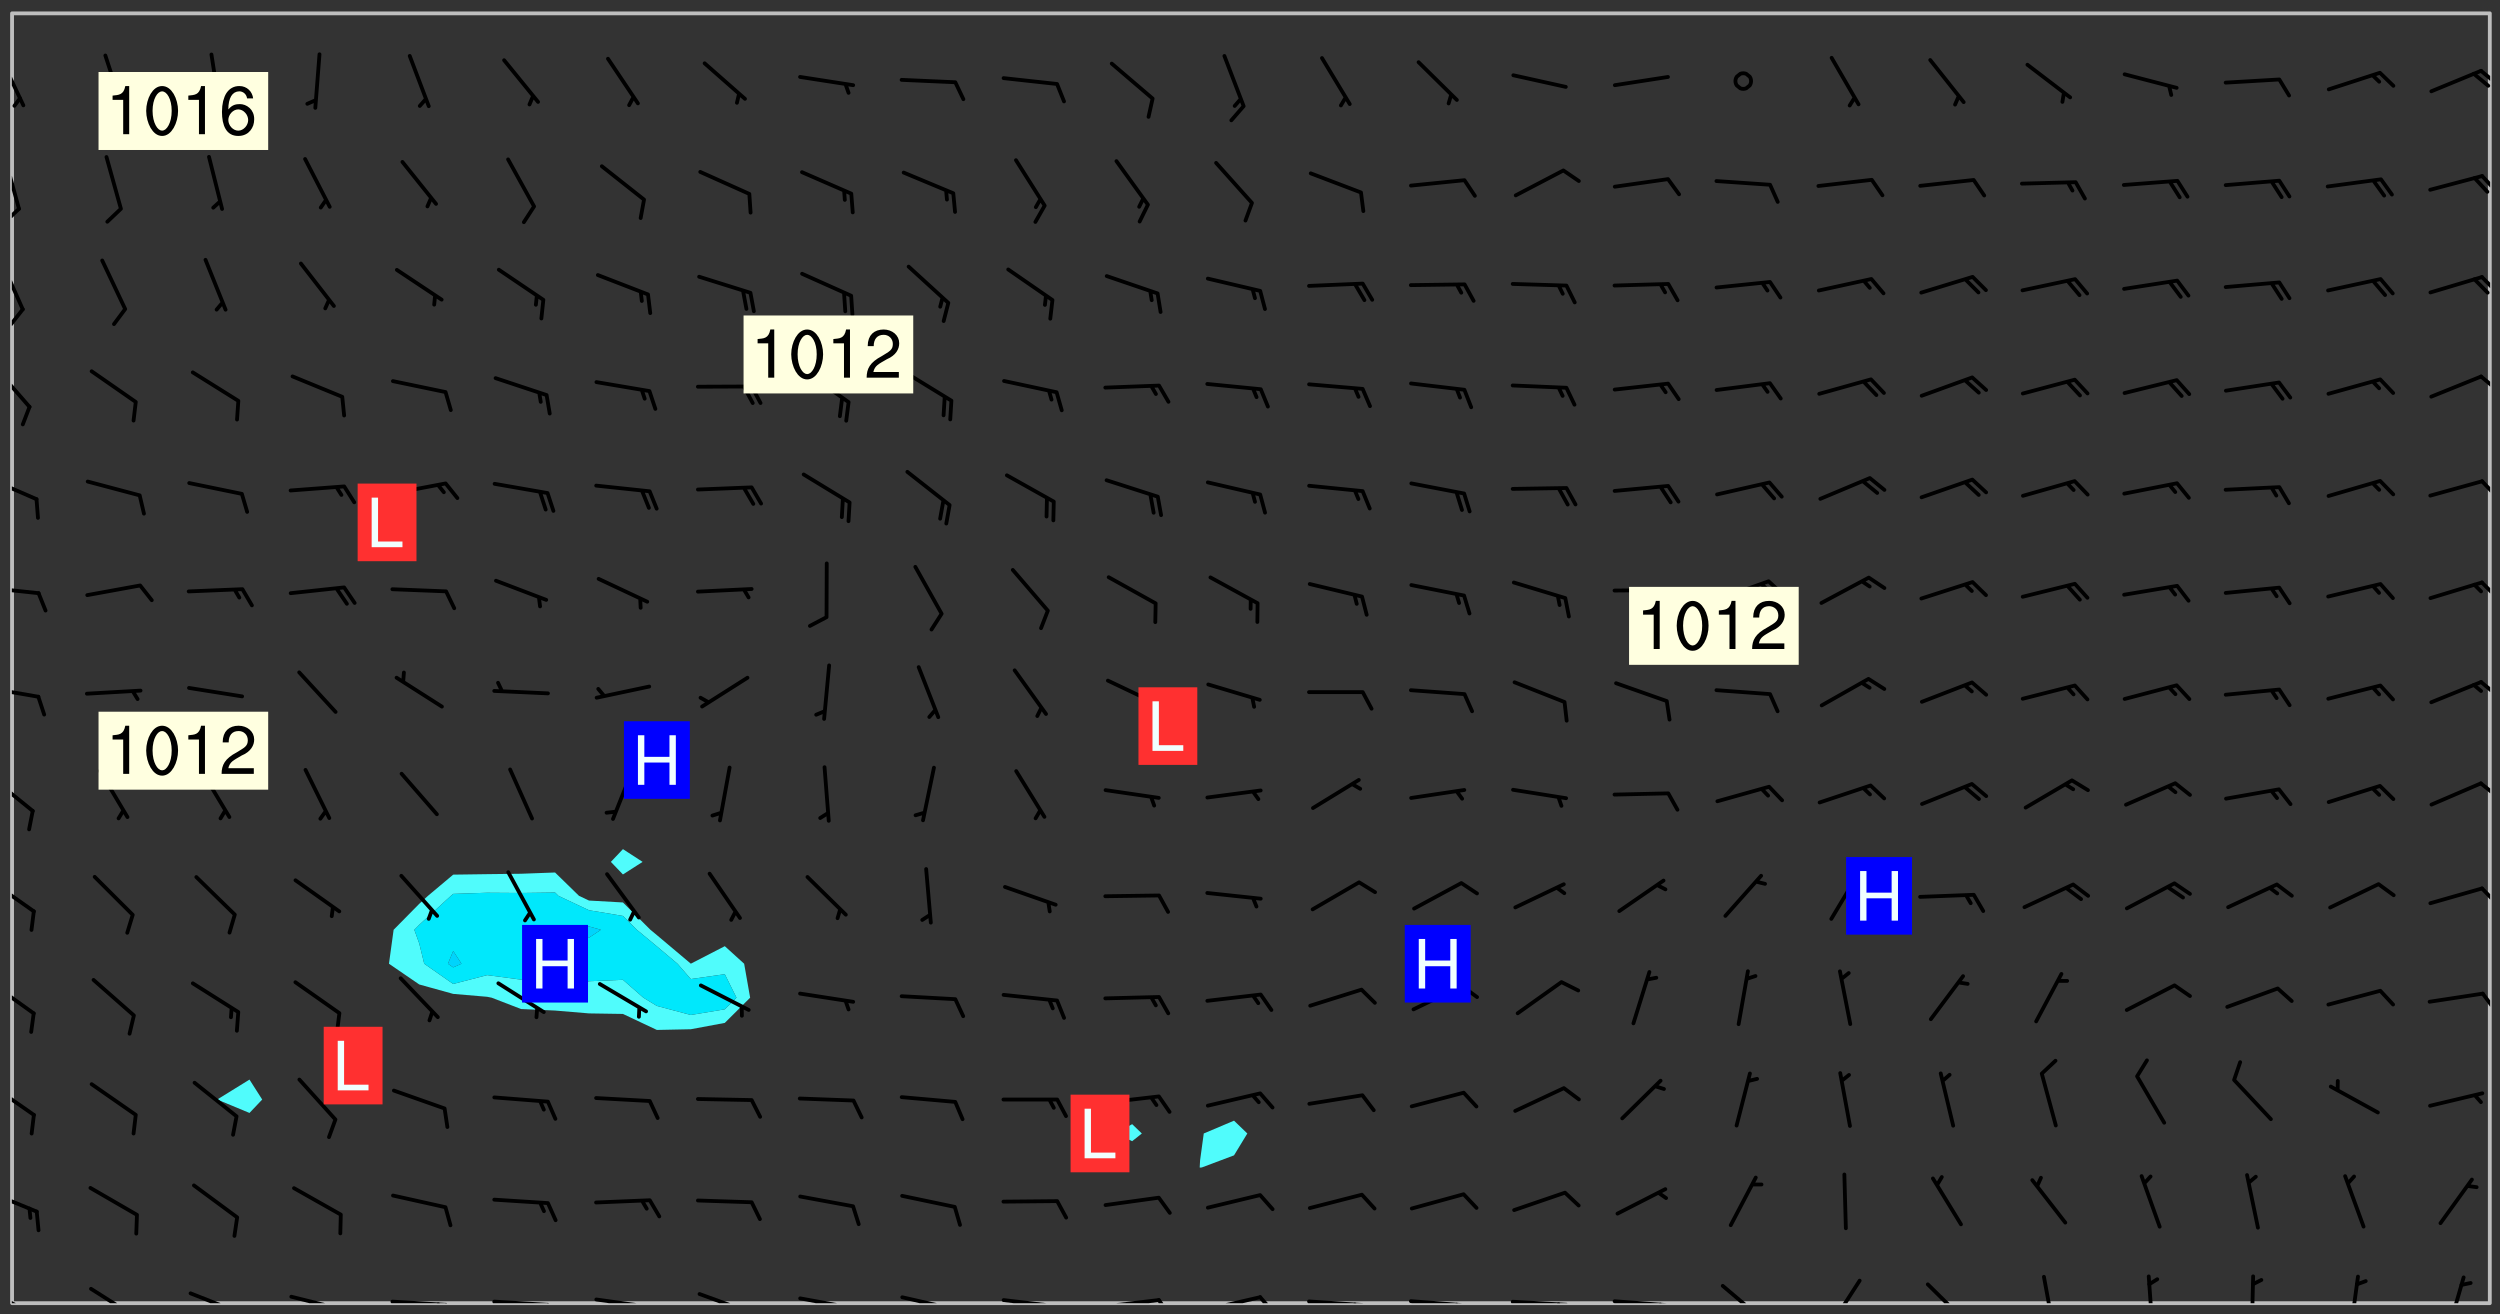 <svg xmlns="http://www.w3.org/2000/svg" role="img" xmlns:xlink="http://www.w3.org/1999/xlink" viewBox="142.45 309.95 326.84 171.84"><rect x="142.45" y="309.95" width="326.84" height="171.84" fill="#333333" stroke="none"/><defs><clipPath id="clip2"><path d="M 144 311.672 L 145 311.672 L 145 480.328 L 144 480.328 Z M 144 311.672"/></clipPath><clipPath id="clip3"><path d="M 144 311.672 L 468 311.672 L 468 480.328 L 144 480.328 Z M 144 311.672"/></clipPath><clipPath id="clip4"><path d="M 467 311.672 L 468 311.672 L 468 480.328 L 467 480.328 Z M 467 311.672"/></clipPath><clipPath id="clip5"><path d="M 144 478 L 148 478 L 148 480.328 L 144 480.328 Z M 144 478"/></clipPath><clipPath id="clip6"><path d="M 154 478 L 161 478 L 161 480.328 L 154 480.328 Z M 154 478"/></clipPath><clipPath id="clip7"><path d="M 167 478 L 175 478 L 175 480.328 L 167 480.328 Z M 167 478"/></clipPath><clipPath id="clip8"><path d="M 172 480 L 174 480 L 174 480.328 L 172 480.328 Z M 172 480"/></clipPath><clipPath id="clip9"><path d="M 180 479 L 188 479 L 188 480.328 L 180 480.328 Z M 180 479"/></clipPath><clipPath id="clip10"><path d="M 187 480 L 189 480 L 189 480.328 L 187 480.328 Z M 187 480"/></clipPath><clipPath id="clip11"><path d="M 186 480 L 187 480 L 187 480.328 L 186 480.328 Z M 186 480"/></clipPath><clipPath id="clip12"><path d="M 193 479 L 202 479 L 202 480.328 L 193 480.328 Z M 193 479"/></clipPath><clipPath id="clip13"><path d="M 200 480 L 203 480 L 203 480.328 L 200 480.328 Z M 200 480"/></clipPath><clipPath id="clip14"><path d="M 199 480 L 201 480 L 201 480.328 L 199 480.328 Z M 199 480"/></clipPath><clipPath id="clip15"><path d="M 206 479 L 215 479 L 215 480.328 L 206 480.328 Z M 206 479"/></clipPath><clipPath id="clip16"><path d="M 213 480 L 216 480 L 216 480.328 L 213 480.328 Z M 213 480"/></clipPath><clipPath id="clip17"><path d="M 220 479 L 228 479 L 228 480.328 L 220 480.328 Z M 220 479"/></clipPath><clipPath id="clip18"><path d="M 227 480 L 229 480 L 229 480.328 L 227 480.328 Z M 227 480"/></clipPath><clipPath id="clip19"><path d="M 233 478 L 241 478 L 241 480.328 L 233 480.328 Z M 233 478"/></clipPath><clipPath id="clip20"><path d="M 246 479 L 255 479 L 255 480.328 L 246 480.328 Z M 246 479"/></clipPath><clipPath id="clip21"><path d="M 253 480 L 255 480 L 255 480.328 L 253 480.328 Z M 253 480"/></clipPath><clipPath id="clip22"><path d="M 260 479 L 268 479 L 268 480.328 L 260 480.328 Z M 260 479"/></clipPath><clipPath id="clip23"><path d="M 267 480 L 269 480 L 269 480.328 L 267 480.328 Z M 267 480"/></clipPath><clipPath id="clip24"><path d="M 273 479 L 281 479 L 281 480.328 L 273 480.328 Z M 273 479"/></clipPath><clipPath id="clip25"><path d="M 280 480 L 282 480 L 282 480.328 L 280 480.328 Z M 280 480"/></clipPath><clipPath id="clip26"><path d="M 286 479 L 295 479 L 295 480.328 L 286 480.328 Z M 286 479"/></clipPath><clipPath id="clip27"><path d="M 293 479 L 296 479 L 296 480.328 L 293 480.328 Z M 293 479"/></clipPath><clipPath id="clip28"><path d="M 300 479 L 308 479 L 308 480.328 L 300 480.328 Z M 300 479"/></clipPath><clipPath id="clip29"><path d="M 306 479 L 310 479 L 310 480.328 L 306 480.328 Z M 306 479"/></clipPath><clipPath id="clip30"><path d="M 313 479 L 321 479 L 321 480.328 L 313 480.328 Z M 313 479"/></clipPath><clipPath id="clip31"><path d="M 319 480 L 321 480 L 321 480.328 L 319 480.328 Z M 319 480"/></clipPath><clipPath id="clip32"><path d="M 326 479 L 335 479 L 335 480.328 L 326 480.328 Z M 326 479"/></clipPath><clipPath id="clip33"><path d="M 332 480 L 334 480 L 334 480.328 L 332 480.328 Z M 332 480"/></clipPath><clipPath id="clip34"><path d="M 339 479 L 348 479 L 348 480.328 L 339 480.328 Z M 339 479"/></clipPath><clipPath id="clip35"><path d="M 345 480 L 347 480 L 347 480.328 L 345 480.328 Z M 345 480"/></clipPath><clipPath id="clip36"><path d="M 353 479 L 361 479 L 361 480.328 L 353 480.328 Z M 353 479"/></clipPath><clipPath id="clip37"><path d="M 359 480 L 361 480 L 361 480.328 L 359 480.328 Z M 359 480"/></clipPath><clipPath id="clip38"><path d="M 367 477 L 374 477 L 374 480.328 L 367 480.328 Z M 367 477"/></clipPath><clipPath id="clip39"><path d="M 381 477 L 386 477 L 386 480.328 L 381 480.328 Z M 381 477"/></clipPath><clipPath id="clip40"><path d="M 394 477 L 400 477 L 400 480.328 L 394 480.328 Z M 394 477"/></clipPath><clipPath id="clip41"><path d="M 409 476 L 412 476 L 412 480.328 L 409 480.328 Z M 409 476"/></clipPath><clipPath id="clip42"><path d="M 423 476 L 425 476 L 425 480.328 L 423 480.328 Z M 423 476"/></clipPath><clipPath id="clip43"><path d="M 436 476 L 438 476 L 438 480.328 L 436 480.328 Z M 436 476"/></clipPath><clipPath id="clip44"><path d="M 449 476 L 451 476 L 451 480.328 L 449 480.328 Z M 449 476"/></clipPath><clipPath id="clip45"><path d="M 462 476 L 465 476 L 465 480.328 L 462 480.328 Z M 462 476"/></clipPath><clipPath id="clip46"><path d="M 144 465 L 148 465 L 148 469 L 144 469 Z M 144 465"/></clipPath><clipPath id="clip47"><path d="M 144 451 L 148 451 L 148 456 L 144 456 Z M 144 451"/></clipPath><clipPath id="clip48"><path d="M 144 438 L 148 438 L 148 443 L 144 443 Z M 144 438"/></clipPath><clipPath id="clip49"><path d="M 466 439 L 468 439 L 468 443 L 466 443 Z M 466 439"/></clipPath><clipPath id="clip50"><path d="M 144 424 L 148 424 L 148 430 L 144 430 Z M 144 424"/></clipPath><clipPath id="clip51"><path d="M 466 425 L 468 425 L 468 429 L 466 429 Z M 466 425"/></clipPath><clipPath id="clip52"><path d="M 144 411 L 147 411 L 147 417 L 144 417 Z M 144 411"/></clipPath><clipPath id="clip53"><path d="M 466 412 L 468 412 L 468 415 L 466 415 Z M 466 412"/></clipPath><clipPath id="clip54"><path d="M 144 399 L 148 399 L 148 402 L 144 402 Z M 144 399"/></clipPath><clipPath id="clip55"><path d="M 466 398 L 468 398 L 468 401 L 466 401 Z M 466 398"/></clipPath><clipPath id="clip56"><path d="M 144 386 L 148 386 L 148 388 L 144 388 Z M 144 386"/></clipPath><clipPath id="clip57"><path d="M 466 385 L 468 385 L 468 389 L 466 389 Z M 466 385"/></clipPath><clipPath id="clip58"><path d="M 144 372 L 148 372 L 148 376 L 144 376 Z M 144 372"/></clipPath><clipPath id="clip59"><path d="M 466 372 L 468 372 L 468 375 L 466 375 Z M 466 372"/></clipPath><clipPath id="clip60"><path d="M 144 357 L 147 357 L 147 364 L 144 364 Z M 144 357"/></clipPath><clipPath id="clip61"><path d="M 466 358 L 468 358 L 468 362 L 466 362 Z M 466 358"/></clipPath><clipPath id="clip62"><path d="M 144 343 L 146 343 L 146 351 L 144 351 Z M 144 343"/></clipPath><clipPath id="clip63"><path d="M 144 350 L 146 350 L 146 353 L 144 353 Z M 144 350"/></clipPath><clipPath id="clip64"><path d="M 466 345 L 468 345 L 468 349 L 466 349 Z M 466 345"/></clipPath><clipPath id="clip65"><path d="M 144 330 L 146 330 L 146 338 L 144 338 Z M 144 330"/></clipPath><clipPath id="clip66"><path d="M 144 337 L 146 337 L 146 340 L 144 340 Z M 144 337"/></clipPath><clipPath id="clip67"><path d="M 466 332 L 468 332 L 468 336 L 466 336 Z M 466 332"/></clipPath><clipPath id="clip68"><path d="M 144 317 L 146 317 L 146 324 L 144 324 Z M 144 317"/></clipPath><clipPath id="clip69"><path d="M 466 318 L 468 318 L 468 322 L 466 322 Z M 466 318"/></clipPath><clipPath id="clip70"><path d="M 465 319 L 468 319 L 468 322 L 465 322 Z M 465 319"/></clipPath><g id="surface617" clip-path="url(#clip1)"><path fill="#fff" fill-opacity="0" fill-rule="evenodd" d="M 0 0 L 1000 0 L 1000 1000 L 0 1000 Z M 0 0"/><path fill="#d3d3d3" fill-opacity="0" fill-rule="evenodd" d="M162.152 355.867L161.918 356.16 161.977 356.395 162.094 356.566 162.27 356.801 162.562 357.148 162.676 357.207 162.793 357.035 162.852 356.801 163.027 356.625 163.492 356.449 164.191 356.449 164.426 356.742 164.715 357.559 164.773 357.734 164.949 357.965 165.301 358.199 166 358.898 166.172 359.074 166.406 359.422 166.641 359.832 166.93 360.414 167.34 360.879 167.57 361.113 167.805 361.289 167.922 361.52 168.098 361.812 168.27 362.977 168.27 363.211 168.328 363.5 168.387 363.617 168.504 363.734 168.852 364.145 168.969 364.316 169.145 364.492 169.32 364.727 169.438 364.898 169.609 365.25 169.668 365.484 169.902 365.891 170.137 365.832 169.961 366.008 169.902 366.938 169.32 366.938 169.086 366.824 168.738 366.938 168.621 367.055 168.562 367.348 168.504 367.523 168.387 367.695 167.922 367.988 167.863 368.223 167.805 368.336 167.805 368.98 167.863 369.152 167.863 369.562 167.922 369.621 167.922 370.027 167.98 370.434 168.098 370.609 168.156 370.668 168.387 371.309 168.328 371.602 168.328 372.301 168.27 372.883 168.27 373.117 168.211 373.348 168.156 373.699 168.156 375.621 168.211 375.738 168.637 375.738 168.27 375.855 168.246 376.207 169.137 377.375 170.879 377.914 172.219 378.273 172.219 378.812 172.309 379.621 172.844 380.336 174.363 380.605 175.254 380.52 175.344 381.684 175.879 381.863 177.039 381.684 179.094 380.699 180.254 380.336 182.133 380.16 183.828 379.98 183.648 380.699 182.133 380.785 180.883 380.875 180.078 381.145 179.004 381.953 179.273 382.672 179.809 383.57 179.629 384.195 179.363 385.004 179.629 386.082 180.254 386.98 181.059 387.16 182.309 386.98 182.043 387.703 182.141 388.207 182.195 388.5 182.195 388.672 182.254 388.965 182.254 389.371 182.43 389.488 182.781 389.605 183.188 389.605 183.48 389.43 183.594 389.312 183.652 389.195 183.77 388.965 183.828 388.789 184.18 388.324 184.41 388.148 184.586 388.09 184.762 388.148 184.82 388.324 184.938 389.312 184.992 389.781 185.051 389.953 185.168 390.188 185.344 390.246 186.16 390.305 186.449 390.305 186.566 390.539 186.625 390.945 186.684 391.297 186.684 392.402 186.801 392.695 186.918 393.043 187.207 393.742 187.383 394.094 187.965 394.848 188.316 395.023 188.488 395.082 188.957 395.316 189.598 395.781 189.945 396.016 190.238 396.191 190.531 396.246 190.762 396.309 191.578 396.656 191.871 396.832 191.984 397.004 192.336 397.355 192.453 397.531 192.977 398.172 192.977 398.461 193.035 398.812 193.035 399.16 193.094 399.512 193.152 399.801 193.27 399.859 193.441 399.918 193.617 399.918 194.199 400.152 194.375 400.27 194.551 400.559 194.727 400.793 194.84 401.027 195.133 401.258 195.25 401.375 195.25 401.785 195.309 401.84 195.598 402.074 195.832 402.191 195.891 402.309 196.008 402.48 196.066 402.598 196.297 402.832 196.355 403.008 196.59 403.066 196.707 403.125 196.59 403.238 196.531 403.355 196.531 403.473 196.414 403.766 196.297 404.055 196.297 404.637 196.473 404.754 196.59 404.812 196.648 404.93 196.766 405.047 196.879 405.105 197.055 405.453 197.113 405.805 197.172 406.211 197.172 406.387 197.113 406.562 196.996 407.262 196.996 407.434 197.113 407.609 197.406 407.902 197.812 407.902 197.988 408.02 198.105 408.191 198.223 408.484 198.223 408.719 197.695 408.719 197.465 408.484 197.23 408.484 197.055 408.543 196.996 409.242 197.055 409.59 197.172 409.766 197.348 410.176 197.465 410.406 197.754 410.875 197.93 410.93 198.453 410.93 198.688 410.988 199.445 411.629 199.504 411.922 199.504 412.156 199.562 412.215 199.793 412.562 199.793 412.914 199.676 413.086 199.676 413.379 199.969 413.668 200.262 413.844 200.434 413.902 200.727 414.078 201.02 414.195 201.602 414.602 201.891 414.836 202.184 415.012 202.402 415.172 202.418 415.184 202.648 415.359 203.289 415.883 203.465 416.117 203.582 416.293 203.758 416.469 203.871 416.641 203.871 417.281 203.988 417.457 204.457 417.574 205.039 417.691 205.273 417.75 205.504 417.863 205.797 417.98 205.91 418.039 206.496 418.391 206.785 418.562 206.961 418.625 207.137 418.68 207.312 418.738 208.012 419.09 208.301 419.266 208.535 419.32 208.824 419.496 209.059 419.613 209.699 420.02 209.992 420.137 210.164 420.195 210.398 420.254 210.809 420.312 211.039 420.371 211.273 420.488 211.332 420.66 210.922 420.836 211.391 420.895 211.449 421.188 211.562 421.422 211.738 421.477 211.973 421.535 212.148 421.594 212.555 421.711 213.195 421.945 213.312 422.117 213.371 422.352 213.371 422.527 213.312 422.645 213.254 423.051 213.488 423.285 213.605 423.344 213.953 423.461 214.594 423.691 214.77 423.809 215.059 423.926 215.234 424.102 215.469 424.566 216.051 425.672 216.227 425.848 216.574 426.023 216.75 426.141 217.102 426.258 218.148 426.781 218.383 426.84 218.848 426.953 219.141 427.012 219.605 427.188 220.363 427.77 220.598 428.004 220.945 428.469 221.121 428.645 221.41 428.879 222.227 429.578 222.52 429.754 222.809 430.043 223.102 430.219 223.395 430.508 224.09 431.148 224.266 431.324 224.559 431.559 224.848 431.793 225.316 432.082 225.957 432.664 226.305 432.898 226.539 433.191 226.887 433.539 227.238 434.004 228.172 434.996 228.52 435.402 228.637 435.578 228.871 435.637 228.984 435.754 229.629 435.93 229.859 436.043 230.094 436.102 230.387 436.277 230.617 436.395 231.551 437.094 231.957 437.5 232.191 437.676 232.598 437.852 232.832 437.969 233.648 438.316 233.996 438.551 234.23 438.668 234.523 438.957 234.754 439.074 235.512 439.426 235.863 439.598 236.094 439.656 236.387 439.773 236.621 439.832 237.492 440.008 238.309 440.008 238.777 440.238 238.949 440.297 239.824 440.996 240.289 441.113 240.582 441.172 240.758 441.23 240.988 441.289 241.457 441.348 241.805 441.406 242.156 441.465 242.562 441.523 242.855 441.523 243.027 441.582 243.027 441.812 243.203 441.988 243.496 441.988 243.844 442.047 244.195 442.105 244.895 442.223 245.535 442.223 246 441.988 246.293 441.812 246.465 441.695 246.875 441.523 247.164 441.348 248.098 440.883 248.566 440.59 249.09 440.297 249.555 440.125 250.02 439.949 251.07 439.484 251.359 439.367 251.77 439.25 252.059 439.133 252.586 438.957 254.102 438.258 254.684 437.91 254.973 437.852 255.266 437.793 255.613 437.676 256.488 437.445 256.84 437.328 256.953 437.328 257.188 437.27 258.062 437.035 258.297 436.977 259.109 436.977 259.461 436.918 260.277 436.801 260.449 436.742 260.801 436.688 261.094 436.629 261.324 436.57 262.141 436.395 262.316 436.336 262.664 436.336 262.898 436.277 263.363 436.16 264.121 435.988 264.355 435.93 264.703 435.93 265.113 435.812 265.402 435.754 266.688 435.695 266.977 435.695 267.387 435.637 267.617 435.578 267.793 435.578 268.668 435.461 269.074 435.461 269.484 435.344 269.832 435.344 270.184 435.23 271.055 435.172 272.805 435.172 273.852 435.461 274.262 435.578 274.551 435.695 274.902 435.812 275.191 435.93 276.242 436.102 276.531 436.16 276.824 436.16 277.117 436.219 277.289 436.277 277.699 436.336 277.871 436.395 277.988 436.453 278.105 436.453 278.223 436.512 278.574 436.57 278.688 436.57 279.098 436.637 281.02 437.031 282.945 437.426 284.465 437.875 286.16 438.594 288.305 439.398 289.91 438.68 291.34 437.875 292.5 436.797 293.75 436.348 296.785 435.629 298.66 435.27 300.805 433.922 303.039 432.668 305.539 431.41 307.234 430.961 309.02 430.781 310.18 430.512 310.805 431.051 312.145 430.781 312.859 429.793 313.844 428.449 314.289 428.27 315.094 427.91 316.969 427.371 318.754 426.922 320.004 426.652 321.164 426.562 322.863 426.473 324.824 426.203 326.074 426.113 326.613 426.113 327.238 426.023 328.129 426.023 330.273 425.844 332.684 425.664 335.273 425.574 336.969 425.754 338.578 425.844 340.008 426.203 341.168 426.922 343.043 427.91 344.203 429.438 344.469 430.152 345.098 430.242 345.453 431.141 345.988 431.68 346.523 433.207 347.598 433.566 348.133 433.566 347.328 434.102 347.418 435.809 348.133 438.504 349.023 439.309 349.918 440.297 350.633 441.555 352.418 442.094 353.938 441.914 354.293 443.258 355.902 442.453 356.883 441.914 357.152 442.184 357.469 441.969 357.688 441.824 358.488 442.273 358.938 441.914 359.293 441.914 359.828 441.645 360.367 440.926 360.902 440.656 361.527 439.668 362.688 440.117 363.527 440.488 364.922 441.105 366.617 440.926 368.223 440.926 370.008 441.016 370.188 439.309 370.723 437.965 371.527 438.234 372.02 439.082 372.422 439.488 372.332 440.027 372.332 440.387 373.047 440.836 373.758 440.566 375.188 440.566 375.547 441.555 375.992 442.812 376.707 444.156 377.957 444.785 379.652 445.414 380.367 445.234 380.547 444.695 381.527 444.605 381.977 444.965 382.062 446.223 381.797 446.852 381.262 447.031 381.262 447.57 381.977 448.555 382.242 449.094 383.227 450.082 384.027 451.16 383.762 451.52 383.672 452.418 383.047 454.75 382.691 456.816 382.602 458.609 382.422 459.328 382.332 459.867 382.332 461.305 381.352 463.188 380.992 464.895 380.457 465.793 379.652 466.961 379.387 467.5 381.441 468.754 381.527 469.113 381.172 469.652 381.082 469.473 381.082 470.281 381.172 471.719 380.727 472.434 379.652 472.527 379.387 473.242 379.922 474.141 380.727 474.859 381.887 475.668 383.227 475.938 383.672 476.297 383.316 476.746 381.527 476.656 380.277 476.207 379.562 475.488 378.938 475.398 378.762 478.988 378.574 480.297 467.934 480.297 467.934 311.703 412.664 311.703 412.664 360.785 413.426 360.91 416.715 361.453 418.738 364.289 418.738 367.043 421.09 367.375 423.438 367.707 427.488 367.707 426.109 371.867 424.086 372.574 422.062 373.277 421.52 373.621 418.926 375.238 418.738 375.355 416.715 373.277 415.984 370.535 413.312 368.457 411.938 364.957 411.871 364.875 409.914 362.203 412.664 360.785 412.664 311.703 294.422 311.703 294.422 403.117 294.539 403.148 294.672 403.16 294.746 403.234 294.852 403.281 294.941 403.34 295.027 403.398 295.117 403.457 295.414 403.754 295.473 403.844 295.504 403.961 295.531 404.078 295.547 404.215 295.516 404.332 295.457 404.422 295.398 404.508 295.355 404.613 295.309 404.715 295.281 404.836 295.281 404.98 295.457 405.25 295.605 405.398 295.68 405.484 295.754 405.559 295.797 405.664 295.859 405.754 295.918 405.84 295.961 405.945 296.02 406.035 296.066 406.137 296.109 406.242 296.168 406.328 296.285 406.508 296.359 406.582 296.422 406.668 296.48 406.758 296.523 406.863 296.582 406.953 296.641 407.039 296.703 407.129 296.762 407.219 296.805 407.32 296.922 407.5 296.996 407.574 297.055 407.66 297.129 407.734 297.219 407.793 297.324 407.84 297.473 407.84 297.605 407.824 297.738 407.84 297.84 407.793 297.914 407.719 297.961 407.617 297.945 407.484 297.945 407.336 297.898 407.23 297.871 407.113 297.824 407.012 297.797 406.891 297.754 406.789 297.691 406.699 297.648 406.598 297.605 406.492 297.574 406.375 297.559 406.242 297.547 406.105 297.633 406.047 297.691 405.961 297.812 405.93 297.855 406.035 297.871 406.168 297.871 406.285 297.93 406.387 297.988 406.477 298.078 406.535 298.227 406.684 298.285 406.773 298.328 406.879 298.316 406.98 298.402 407.039 298.508 407.086 298.594 407.145 298.684 407.203 298.758 407.277 298.641 407.305 298.535 407.352 298.449 407.41 298.375 407.484 298.316 407.574 298.254 407.66 298.227 407.781 298.18 407.883 298.137 407.988 298.105 408.105 298.094 408.238 298.078 408.371 298.078 408.52 298.105 408.637 298.152 408.742 298.195 408.844 298.254 408.934 298.328 409.008 298.418 409.066 298.492 409.141 298.582 409.199 298.641 409.289 298.684 409.395 298.73 409.496 298.848 409.527 298.98 409.543 299.129 409.543 299.246 409.512 299.352 409.555 299.395 409.66 299.441 409.762 299.469 409.883 299.5 410 299.527 410.117 299.559 410.238 299.586 410.355 299.691 410.398 299.793 410.445 299.926 410.43 300.074 410.578 300.137 410.664 300.211 410.738 300.281 410.812 300.371 410.875 300.477 410.918 300.578 410.961 300.695 410.992 300.832 411.008 300.949 410.977 301.023 410.902 301.051 410.785 301.039 410.652 301.008 410.531 300.98 410.414 301.023 410.309 301.141 410.309 301.23 410.371 301.348 410.398 301.496 410.398 301.629 410.414 301.777 410.414 301.91 410.43 302.043 410.414 302.191 410.414 302.324 410.398 302.457 410.387 302.594 410.398 302.711 410.371 302.844 410.355 303.035 410.297 302.977 410.473 302.961 410.605 302.934 410.727 302.918 410.859 302.859 410.945 302.727 410.961 302.621 411.008 302.516 411.051 302.398 411.082 302.281 411.109 302.016 411.141 301.867 411.141 301.734 411.156 301.66 411.23 301.719 411.316 301.867 411.465 301.984 411.645 302.059 411.715 302.148 411.777 302.238 411.836 302.324 411.895 302.414 411.953 302.516 411.996 302.621 412.059 302.727 412.102 302.812 412.16 302.918 412.207 303.02 412.25 303.199 412.367 303.258 412.457 303.215 412.559 303.168 412.664 303.184 412.797 303.406 413.02 303.465 413.109 303.508 413.211 303.539 413.332 303.582 413.434 303.598 413.566 303.629 413.684 303.641 413.82 303.672 413.938 303.82 414.086 303.922 414.129 304.027 414.172 304.145 414.203 304.277 414.219 304.414 414.234 304.531 414.234 304.648 414.203 304.738 414.145 304.781 414.039 304.828 413.938 304.871 413.832 304.902 413.715 304.914 413.582 304.914 413.434 304.902 413.301 304.887 413.168 304.855 413.051 304.812 412.945 304.766 412.84 304.723 412.738 304.68 412.633 304.664 412.5 304.68 412.367 304.707 412.25 304.738 412.133 304.766 412.012 304.812 411.91 304.902 411.852 304.988 411.789 305.062 411.715 305.152 411.656 305.375 411.434 305.434 411.348 305.508 411.273 305.625 411.094 305.684 411.008 305.684 410.859 305.609 410.785 305.508 410.738 305.402 410.695 305.301 410.652 305.242 410.562 305.195 410.457 305.168 410.34 305.258 410.281 305.375 410.25 305.477 410.207 305.656 410.09 305.805 409.941 305.816 409.809 305.805 409.703 305.715 409.645 305.582 409.66 305.434 409.66 305.301 409.676 305.168 409.66 305.047 409.629 304.961 409.57 304.887 409.496 304.828 409.406 304.766 409.32 304.648 409.141 304.59 409.055 304.621 408.934 304.707 408.875 304.828 408.844 304.887 408.758 304.887 408.637 304.855 408.52 304.797 408.43 304.738 408.344 304.691 408.238 304.664 408.121 304.648 407.988 304.707 407.898 304.781 407.824 304.871 407.766 304.988 407.586 305.062 407.512 305.121 407.426 305.27 407.277 305.391 407.246 305.523 407.23 305.656 407.246 305.73 407.32 305.773 407.426 305.789 407.559 305.758 407.676 305.641 407.707 305.508 407.719 305.359 407.867 305.316 407.973 305.27 408.074 305.242 408.195 305.211 408.312 305.211 408.461 305.242 408.578 305.285 408.684 305.344 408.773 305.418 408.844 305.492 408.918 305.609 408.949 305.73 408.977 305.848 408.949 305.98 408.934 306.098 408.934 306.188 408.992 306.262 409.066 306.309 409.172 306.367 409.258 306.469 409.305 306.602 409.32 306.707 409.363 306.793 409.422 306.781 409.527 306.707 409.602 306.527 409.719 306.469 409.809 306.379 409.867 306.309 409.941 306.234 410.016 306.172 410.105 306.145 410.223 306.129 410.355 306.145 410.488 306.129 410.621 306.129 410.77 306.145 410.902 306.172 411.02 306.203 411.141 306.277 411.215 306.367 411.273 306.453 411.332 306.543 411.391 306.66 411.422 306.66 411.508 306.559 411.555 306.469 411.613 306.203 411.645 306.086 411.672 305.938 411.672 305.832 411.715 305.73 411.762 305.672 411.852 305.609 412.086 305.598 412.219 305.566 412.34 305.551 412.473 305.551 412.766 305.539 412.898 305.551 413.035 305.566 413.168 305.699 413.184 305.832 413.195 305.953 413.227 306.039 413.285 306.113 413.359 306.16 413.465 306.203 413.566 306.219 413.699 306.219 414.145 306.203 414.277 306.203 414.723 306.234 414.988 306.262 415.105 306.277 415.238 306.309 415.355 306.395 415.566 306.426 415.832 306.426 415.98 306.395 416.098 306.367 416.215 306.336 416.336 306.309 416.453 306.277 416.57 306.246 416.691 306.234 416.824 306.219 416.957 306.309 417.016 306.426 416.984 306.527 417 306.574 417.105 306.543 417.371 306.543 417.812 306.5 417.918 306.453 418.023 306.41 418.125 306.367 418.23 306.309 418.316 306.277 418.438 306.234 418.555 306.203 418.672 306.188 418.805 306.203 418.938 306.262 419.027 306.367 419.074 306.453 419.133 306.512 419.219 306.5 419.355 306.469 419.473 306.426 419.574 306.426 420.02 306.41 420.152 306.41 420.301 306.379 420.418 306.336 420.523 306.309 420.641 306.262 420.746 306.219 420.848 306.188 420.969 306.16 421.086 306.129 421.219 306.098 421.336 306.07 421.453 306.027 421.559 305.996 421.676 305.965 421.797 305.953 421.93 305.938 422.062 305.938 422.359 305.965 422.477 305.965 422.625 306.012 423.023 306.039 423.141 306.098 423.23 306.219 423.262 306.367 423.262 306.5 423.246 306.559 423.336 306.559 423.453 306.5 423.543 306.41 423.602 306.309 423.645 306.203 423.691 306.113 423.75 306.027 423.809 305.891 423.824 305.773 423.793 305.641 423.777 305.539 423.824 305.477 423.91 305.465 424.047 305.449 424.18 305.418 424.297 305.391 424.414 305.375 424.547 305.344 424.668 305.344 424.965 305.359 425.098 305.391 425.215 305.391 425.363 305.402 425.496 305.402 425.645 305.375 425.762 305.328 425.863 305.301 425.984 305.27 426.102 305.211 426.191 305.137 426.266 305.035 426.309 304.93 426.355 304.812 426.383 304.691 426.414 304.59 426.367 304.648 426.281 304.754 426.234 304.781 426.117 304.812 426 304.84 425.879 304.871 425.762 304.871 425.613 304.887 425.48 304.855 425.363 304.812 425.258 304.707 425.273 304.633 425.348 304.531 425.391 304.441 425.453 304.367 425.527 304.324 425.629 304.309 425.762 304.277 425.879 304.25 426 304.219 426.117 304.191 426.234 304.16 426.355 304.133 426.473 304.102 426.59 304.059 426.695 303.969 426.754 303.879 426.754 303.762 426.723 303.73 426.637 303.746 426.5 303.715 426.383 303.715 426.234 303.703 426.102 303.703 425.953 303.641 425.719 303.613 425.598 303.57 425.496 303.523 425.391 303.465 425.305 303.406 425.215 303.363 425.109 303.301 425.023 303.152 424.875 303.082 424.801 302.977 424.754 302.871 424.711 302.77 424.668 302.473 424.371 302.383 424.297 302.297 424.238 302.191 424.195 302.102 424.133 302.016 424.074 301.91 424.031 301.82 423.973 301.734 423.91 301.66 423.84 301.555 423.793 301.469 423.734 301.363 423.691 301.273 423.629 301.172 423.586 301.066 423.543 300.98 423.484 300.875 423.438 300.77 423.395 300.668 423.348 300.578 423.289 300.477 423.246 300.371 423.203 300.281 423.141 300.164 423.113 300.031 423.098 299.898 423.113 299.75 423.113 299.617 423.129 299.5 423.098 299.41 423.039 299.336 422.965 299.246 422.906 299.145 422.859 298.996 422.859 298.875 422.832 298.773 422.789 298.699 422.715 298.582 422.535 298.492 422.477 298.391 422.434 298.301 422.371 298.195 422.328 298.105 422.27 298.02 422.211 297.914 422.164 297.855 422.078 297.797 421.988 297.754 421.883 297.707 421.781 297.633 421.707 297.547 421.648 297.473 421.574 297.383 421.516 297.16 421.293 297.117 421.188 297.086 420.922 297.191 420.879 297.336 420.879 297.441 420.922 297.516 420.996 297.605 421.055 297.691 421.113 297.797 421.16 297.887 421.219 298.035 421.367 298.105 421.441 298.254 421.59 298.316 421.676 298.391 421.75 298.477 421.809 298.551 421.883 298.641 421.945 298.73 422.004 298.816 422.062 299.086 422.238 299.188 422.285 299.293 422.328 299.395 422.371 299.441 422.297 299.5 422.211 299.574 422.137 299.645 422.062 299.75 422.105 299.824 422.18 299.883 422.27 299.926 422.371 299.973 422.477 300.016 422.582 300.137 422.609 300.254 422.582 300.328 422.492 300.371 422.387 300.43 422.297 300.504 422.223 300.609 422.18 300.727 422.152 300.859 422.164 300.949 422.223 301.098 422.371 301.156 422.461 301.199 422.566 301.246 422.668 301.289 422.773 301.332 422.875 301.438 422.922 301.543 422.965 301.676 422.98 301.762 422.922 301.82 422.832 301.895 422.758 302 422.715 302.117 422.742 302.223 422.789 302.324 422.832 302.43 422.875 302.531 422.922 302.711 423.039 302.711 423.156 302.695 423.289 302.711 423.422 302.727 423.559 302.785 423.645 302.887 423.691 303.008 423.719 303.125 423.75 303.273 423.75 303.391 423.719 303.449 423.629 303.629 423.512 303.688 423.422 303.762 423.348 303.82 423.262 303.938 423.082 304.117 422.965 304.234 422.996 304.324 423.055 304.367 423.129 304.352 423.262 304.352 423.379 304.441 423.438 304.59 423.438 304.723 423.422 304.855 423.41 305.121 423.379 305.227 423.336 305.344 423.305 305.465 423.277 305.539 423.203 305.609 423.129 305.672 423.039 305.656 422.934 305.609 422.832 305.508 422.789 305.402 422.773 305.285 422.801 305.02 422.832 304.871 422.832 304.797 422.758 304.707 422.699 304.59 422.668 304.473 422.641 304.34 422.625 304.191 422.625 304.059 422.641 303.762 422.641 303.656 422.594 303.508 422.445 303.465 422.344 303.406 422.254 303.629 422.031 303.715 421.973 303.82 421.93 303.938 421.898 304.07 421.883 304.203 421.898 304.34 421.914 304.441 421.957 304.574 421.945 304.664 421.883 304.766 421.84 304.828 421.75 304.781 421.648 304.691 421.59 304.574 421.559 304.473 421.516 304.414 421.426 304.352 421.336 304.352 421.219 304.367 421.086 304.473 421.039 304.547 420.969 304.547 420.848 304.457 420.789 304.426 420.672 304.516 420.613 304.59 420.539 304.633 420.434 304.691 420.344 304.738 420.242 304.754 420.109 304.754 419.961 304.707 419.855 304.664 419.754 304.574 419.695 304.441 419.68 304.34 419.637 304.203 419.621 304.086 419.59 303.641 419.59 303.508 419.574 303.375 419.562 303.242 419.547 303.125 419.516 302.977 419.516 302.844 419.5 302.711 419.488 302.445 419.457 302.324 419.414 302.238 419.355 302.164 419.281 302.164 419.133 302.176 419 302.281 418.953 302.383 418.91 302.516 418.895 302.668 418.895 302.801 418.879 303.094 418.879 303.215 418.91 303.316 418.953 303.406 419.012 303.641 419.074 303.762 419.027 303.852 418.969 303.953 418.926 304.086 418.91 304.191 418.953 304.293 419 304.426 419.012 304.547 418.984 304.691 418.984 304.812 418.953 304.93 418.926 305.035 418.879 305.109 418.805 305.195 418.746 305.344 418.598 305.402 418.512 305.449 418.406 305.477 418.289 305.492 418.184 305.391 418.141 305.301 418.082 305.184 418.051 305.078 418.008 304.988 417.945 304.914 417.859 304.84 417.785 304.738 417.742 304.633 417.695 304.531 417.652 304.473 417.562 304.426 417.461 304.34 417.25 304.277 417.164 304.219 417.074 304.145 417 304.059 416.941 303.789 416.941 303.672 416.973 303.582 417.031 303.48 417.074 303.348 417.09 303.242 417.074 303.215 416.957 303.152 416.867 303.035 416.836 302.934 416.793 302.785 416.645 302.754 416.527 302.738 416.422 302.812 416.348 302.992 416.23 303.109 416.203 303.227 416.172 303.363 416.188 303.465 416.23 303.57 416.273 303.672 416.32 303.777 416.363 303.895 416.395 304.027 416.41 304.145 416.438 304.277 416.453 304.383 416.438 304.473 416.379 304.398 416.305 304.293 416.262 304.219 416.188 304.145 416.098 303.996 415.949 303.91 415.891 303.82 415.832 303.746 415.758 303.656 415.699 303.555 415.652 303.434 415.625 303.332 415.578 303.227 415.535 303.109 415.504 303.008 415.461 302.887 415.43 302.738 415.43 302.621 415.461 302.516 415.504 302.43 415.566 302.25 415.684 302.164 415.742 302.074 415.801 301.969 415.848 301.883 415.906 301.777 415.949 301.676 415.992 301.57 416.039 301.496 416.113 301.438 416.203 301.379 416.289 301.332 416.395 301.273 416.48 301.199 416.555 301.066 416.543 300.949 416.512 300.832 416.512 300.758 416.586 300.668 416.645 300.594 416.719 300.504 416.777 300.418 416.836 300.312 416.883 300.211 416.926 300.074 416.941 299.973 416.898 299.824 416.75 299.719 416.703 299.633 416.703 299.527 416.75 299.426 416.793 299.305 416.824 299.188 416.793 299.113 416.719 299.113 416.602 299.145 416.48 299.219 416.41 299.277 416.32 299.352 416.246 299.469 416.215 299.574 416.172 299.867 416.172 300 416.156 300.137 416.141 300.238 416.098 300.328 416.039 300.43 415.992 300.52 415.934 300.652 415.922 300.742 415.98 300.875 415.992 300.965 415.934 301.051 415.875 301.156 415.832 301.246 415.773 301.332 415.711 301.422 415.652 301.57 415.504 301.629 415.418 301.688 415.328 301.793 415.285 301.926 415.27 302.043 415.297 302.164 415.328 302.223 415.27 302.281 415.18 302.312 414.914 302.34 414.797 302.445 414.809 302.578 414.824 302.68 414.781 302.77 414.723 302.828 414.633 302.902 414.559 302.961 414.469 303.008 414.367 303.02 414.234 303.008 414.102 302.961 413.996 302.812 413.848 302.754 413.758 302.695 413.672 302.652 413.566 302.652 413.121 302.668 412.988 302.668 412.84 302.68 412.707 302.621 412.648 302.531 412.707 302.43 412.664 302.25 412.547 302.164 412.488 302.102 412.398 302.043 412.309 301.969 412.234 301.883 412.176 301.762 412.207 301.66 412.219 301.555 412.266 301.469 412.324 301.363 412.367 301.215 412.516 301.125 412.574 301.039 412.633 300.949 412.695 300.844 412.738 300.711 412.754 300.711 412.633 300.816 412.59 300.934 412.559 301.008 412.488 301.051 412.383 301.051 412.234 301.023 412.117 300.875 411.969 300.742 411.953 300.594 411.953 300.477 411.984 300.371 412.027 300.27 412.07 300.18 412.133 300.062 412.16 299.988 412.086 300 411.953 299.957 411.852 299.914 411.746 299.824 411.688 299.707 411.715 299.586 411.746 299.469 411.777 299.367 411.82 299.246 411.852 299.145 411.895 299.039 411.938 298.949 411.996 298.848 412.012 298.848 411.895 298.863 411.762 298.805 411.672 298.73 411.715 298.582 411.863 298.523 411.953 298.449 412.027 298.402 412.133 298.359 412.234 298.285 412.309 298.227 412.398 298.152 412.473 298.094 412.559 298.02 412.633 297.93 412.695 297.855 412.766 297.781 412.84 297.68 412.855 297.547 412.871 297.441 412.828 297.441 412.707 297.59 412.559 297.633 412.457 297.691 412.367 297.738 412.266 297.781 412.16 297.84 412.07 297.871 411.953 297.914 411.852 297.945 411.73 297.973 411.613 298.02 411.508 298.062 411.406 298.105 411.301 298.18 411.23 298.27 411.168 298.359 411.109 298.461 411.066 298.758 411.066 299.023 411.035 299.129 410.992 299.055 410.918 298.938 410.887 298.832 410.844 298.742 410.785 298.641 410.738 298.551 410.68 298.449 410.637 298.344 410.594 298.254 410.531 298.168 410.473 298.062 410.43 297.961 410.387 297.84 410.355 297.723 410.324 297.621 410.281 297.5 410.25 297.398 410.207 297.309 410.148 297.266 410.043 297.25 409.91 297.352 409.867 297.484 409.852 297.621 409.867 297.754 409.852 297.855 409.809 297.914 409.719 297.93 409.613 297.84 409.555 297.766 409.48 297.664 409.438 297.574 409.379 297.426 409.23 297.383 409.125 297.367 408.992 297.367 408.699 297.309 408.609 297.219 408.551 297.145 408.477 297.102 408.371 297.07 408.254 297.012 408.164 296.938 408.09 296.82 408.062 296.746 407.988 296.656 407.93 296.566 407.867 296.48 407.809 296.406 407.734 296.348 407.648 296.301 407.543 296.215 407.484 296.066 407.336 295.871 407.277 295.738 407.293 295.637 407.336 295.562 407.41 295.516 407.512 295.473 407.617 295.414 407.707 295.355 407.793 295.059 408.09 294.969 408.148 294.883 408.148 294.82 408.062 294.777 407.957 294.809 407.84 294.867 407.75 294.895 407.633 294.883 407.5 294.793 407.438 294.688 407.484 294.57 407.512 294.453 407.543 294.184 407.719 294.082 407.766 293.965 407.793 293.859 407.84 293.77 407.898 293.668 407.941 293.609 407.855 293.562 407.75 293.578 407.617 293.625 407.512 293.695 407.438 293.77 407.367 293.828 407.277 293.828 407.129 293.785 407.023 293.547 407.023 293.445 407.07 293.414 407.188 293.387 407.305 293.355 407.426 293.281 407.469 293.148 407.484 293.074 407.438 293.031 407.336 292.988 407.23 292.941 407.129 292.898 407.023 292.777 407.055 292.676 407.098 292.543 407.113 292.426 407.145 292.32 407.188 292.23 407.246 292.129 407.293 292.008 407.32 291.875 407.336 291.773 407.293 291.715 407.203 291.668 407.098 291.625 406.996 291.582 406.891 291.582 406.773 291.641 406.684 291.727 406.625 291.906 406.508 292.008 406.461 292.113 406.418 292.219 406.359 292.32 406.316 292.41 406.254 292.512 406.211 292.617 406.152 292.719 406.105 292.809 406.047 292.914 406.004 293.016 405.961 293.105 405.898 293.207 405.855 293.344 405.84 293.461 405.871 293.562 405.914 293.684 405.945 293.785 405.988 293.891 406.035 293.992 406.078 294.098 406.121 294.199 406.168 294.305 406.211 294.406 406.254 294.512 406.301 294.598 406.359 294.703 406.402 294.82 406.434 294.926 406.477 295.027 406.523 295.117 406.582 295.223 406.625 295.324 406.668 295.43 406.715 295.547 406.742 295.648 406.789 295.77 406.816 295.918 406.816 296.004 406.758 296.02 406.656 296.078 406.566 296.051 406.449 295.977 406.375 295.859 406.195 295.785 406.121 295.695 406.047 295.516 405.93 295.43 405.871 295.324 405.828 295.223 405.781 294.953 405.605 294.895 405.516 294.82 405.441 294.762 405.352 294.719 405.25 294.688 405.133 294.672 404.996 294.672 404.434 294.66 404.301 294.645 404.168 294.613 404.051 294.598 403.918 294.586 403.785 294.555 403.664 294.332 403.441 294.273 403.355 294.258 403.25 294.289 403.133 294.422 403.117 294.422 311.703 172.992 311.703 172.992 313.156 172.934 313.391 172.582 314.441 172.41 314.965 172.293 315.312 172.117 315.723 172 315.895 171.766 316.188 171.535 316.246 171.184 316.246 171.066 316.305 170.836 316.711 170.836 317.004 170.953 317.18 171.184 317.41 171.301 317.645 171.941 318.402 172.234 318.867 172.41 319.102 172.641 319.453 172.875 319.801 173.516 320.617 173.691 321.082 173.863 321.492 173.98 322.188 174.156 322.656 174.273 324.055 174.332 324.52 174.332 325.395 174.449 326.441 174.449 331.223 174.391 331.688 174.039 332.969 173.863 333.492 173.75 333.902 173.398 334.832 172.934 336 172.699 336.582 172.582 336.758 172.41 337.105 172.234 337.512 171.883 338.328 171.824 338.621 171.711 338.914 171.594 339.203 171.535 339.379 171.418 340.254 171.359 340.66 171.301 340.777 171.242 340.953 171.184 341.125 170.953 341.652 170.836 341.824 170.836 342.059 170.719 342.293 170.66 342.465 170.484 343.051 170.484 343.34 170.426 343.516 170.426 343.809 170.367 343.922 170.309 344.449 170.309 344.621 170.254 344.855 170.254 347.477 170.078 348.293 169.961 348.469 169.785 348.703 169.668 348.875 169.555 349.109 168.969 350.043 168.738 350.332 168.445 350.797 168.27 351.031 167.98 351.383 167.629 352.082 167.516 352.312 167.34 352.723 167.164 352.953 166.758 353.48 165.941 354.18 165.648 354.352 165.359 354.586 165.184 354.703 165.008 354.879 164.484 355.285 163.957 355.461 163.785 355.637 163.551 355.691 162.91 355.867 162.152 355.867M174.363 386.891L173.289 387.34 173.648 388.234 174.898 387.52 175.344 386.98 174.363 386.891"/><path fill="#d3d3d3" fill-opacity="0" fill-rule="evenodd" d="M201.508 416.598L200.613 416.598 201.062 417.227 202.043 417.586 202.848 417.496 203.293 416.508 203.117 416.598 202.402 416.242 201.508 416.598M356.129 475.668L356.07 475.145 356.07 474.852 356.184 474.559 356.242 474.328 356.711 473.859 356.824 473.859 356.941 473.746 357.059 473.688 357.234 473.688 357.469 473.629 357.816 473.629 358.051 473.688 358.168 473.746 358.398 473.918 358.457 474.094 358.574 474.676 358.574 474.969 358.457 475.145 358.285 475.434 358.109 475.609 357.582 476.133 357.352 476.367 357.234 476.426 357.059 476.426 356.941 476.367 356.535 476.074 356.359 475.957 356.242 475.898 356.184 475.785 356.129 475.668M362.77 464.711L362.711 464.539 362.711 463.43 362.77 463.258 362.945 463.199 363.117 463.141 363.293 463.141 363.527 463.082 363.645 463.141 363.703 463.84 363.645 464.012 363.527 464.188 363.41 464.246 363.176 464.77 363.062 464.828 362.828 464.828 362.77 464.711M372.383 450.32L372.266 450.145 372.266 449.445 372.559 448.57 372.676 448.398 372.852 448.047 372.965 447.816 373.082 447.523 373.434 446.766 373.551 446.535 373.723 446.301 373.898 446.301 374.016 446.242 374.656 446.242 374.773 446.301 375.008 446.535 375.18 446.648 375.531 446.941 375.648 447.059 375.762 447.234 375.762 447.348 375.879 447.406 375.996 447.523 375.996 448.223 375.938 448.398 375.938 448.629 375.879 448.805 375.531 449.855 375.414 450.086 375.297 450.32 375.18 450.379 374.949 450.613 374.309 450.902 373.434 450.902 373.023 450.785 372.383 450.32"/><path fill="none" stroke="#bebebe" stroke-linecap="round" stroke-linejoin="round" stroke-miterlimit="10" stroke-width=".5" d="M 431.957 354.305 L 108.027 354.305 L 108.027 185.68 L 431.957 185.68 L 431.957 354.305" transform="matrix(1 0 0 -1 36 666)"/><g clip-path="url(#clip2)"><path fill="#fff" fill-opacity="0" fill-rule="evenodd" d="M 144 475.891 L 144 480.328 L 144.004 480.328 L 144 480.328 L 144 311.672 L 144.004 311.672 L 144 311.672 L 144 475.891"/></g><g clip-path="url(#clip3)"><path fill="#fff" fill-opacity="0" fill-rule="evenodd" d="M 144.004 480.328 L 144.004 311.672 L 175.066 311.672 L 175.066 451.09 L 170.844 453.699 L 175.066 455.453 L 176.73 453.699 L 175.066 451.09 L 175.066 311.672 L 215.016 311.672 L 215.016 424.016 L 210.574 424.18 L 206.137 424.234 L 201.699 424.297 L 198.398 427.07 L 197.262 428.109 L 193.91 431.508 L 193.301 435.945 L 197.262 438.656 L 201.699 439.887 L 206.137 440.266 L 206.723 440.383 L 210.574 441.867 L 215.016 442.066 L 219.453 442.438 L 223.891 442.508 L 228.328 444.602 L 232.766 444.508 L 237.207 443.68 L 240.52 440.383 L 239.738 435.945 L 237.207 433.648 L 232.766 435.938 L 228.328 432.203 L 227.488 431.508 L 223.891 427.934 L 219.453 427.684 L 218.148 427.07 L 215.016 424.016 L 215.016 311.672 L 223.891 311.672 L 223.891 420.961 L 222.312 422.629 L 223.891 424.273 L 226.461 422.629 L 223.891 420.961 L 223.891 311.672 L 290.465 311.672 L 290.465 456.918 L 288.262 458.137 L 290.465 459.145 L 291.73 458.137 L 290.465 456.918 L 290.465 311.672 L 303.781 311.672 L 303.781 456.461 L 299.824 458.137 L 299.344 461.656 L 299.293 462.574 L 299.344 462.602 L 299.586 462.574 L 303.781 460.996 L 305.52 458.137 L 303.781 456.461 L 303.781 311.672 L 467.996 311.672 L 467.996 480.328 L 144.004 480.328"/></g><path fill="#50fcfc" fill-rule="evenodd" d="M175.066 455.453L170.844 453.699 175.066 451.09 176.73 453.699 175.066 455.453M197.262 438.656L193.301 435.945 193.91 431.508 197.262 428.109 198.398 427.07 201.699 424.297 206.137 424.234 210.574 424.18 215.016 424.016 215.016 426.633 210.574 426.695 206.137 426.664 201.699 426.812 201.395 427.07 197.262 430.855 196.617 431.508 197.262 433.305 197.91 435.945 201.699 438.59 206.137 437.434 210.574 438.027 215.016 439.113 219.453 438.234 223.891 438.047 226.559 440.383 228.328 441.465 232.766 442.645 237.207 441.906 238.734 440.383 237.207 437.312 232.766 437.945 231.023 435.945 228.328 433.672 225.711 431.508 223.891 429.695 219.453 428.953 215.457 427.07 215.016 426.633 215.016 424.016 218.148 427.07 219.453 427.684 223.891 427.934 227.488 431.508 228.328 432.203 232.766 435.938 237.207 433.648 239.738 435.945 240.52 440.383 237.207 443.68 232.766 444.508 228.328 444.602 223.891 442.508 219.453 442.438 215.016 442.066 210.574 441.867 206.723 440.383 206.137 440.266 201.699 439.887 197.262 438.656"/><path fill="#00e8fc" fill-rule="evenodd" d="M 197.262 433.305 L 196.617 431.508 L 197.262 430.855 L 201.395 427.07 L 201.699 426.812 L 201.699 434.277 L 201.012 435.945 L 201.699 436.422 L 202.781 435.945 L 201.699 434.277 L 201.699 426.812 L 206.137 426.664 L 210.574 426.695 L 215.016 426.633 L 215.457 427.07 L 219.453 428.953 L 219.453 431.07 L 218.219 431.508 L 219.453 432.535 L 221.008 431.508 L 219.453 431.07 L 219.453 428.953 L 223.891 429.695 L 225.711 431.508 L 228.328 433.672 L 231.023 435.945 L 232.766 437.945 L 237.207 437.312 L 238.734 440.383 L 237.207 441.906 L 232.766 442.645 L 228.328 441.465 L 226.559 440.383 L 223.891 438.047 L 219.453 438.234 L 215.016 439.113 L 210.574 438.027 L 206.137 437.434 L 201.699 438.59 L 197.91 435.945 L 197.262 433.305"/><path fill="#00d4fc" fill-rule="evenodd" d="M201.699 436.422L201.012 435.945 201.699 434.277 202.781 435.945 201.699 436.422M219.453 432.535L218.219 431.508 219.453 431.07 221.008 431.508 219.453 432.535"/><path fill="#50fcfc" fill-rule="evenodd" d="M223.891 424.273L222.312 422.629 223.891 420.961 226.461 422.629 223.891 424.273M290.465 459.145L288.262 458.137 290.465 456.918 291.73 458.137 290.465 459.145M299.344 462.602L299.293 462.574 299.344 461.656 299.824 458.137 303.781 456.461 305.52 458.137 303.781 460.996 299.586 462.574 299.344 462.602"/><g clip-path="url(#clip4)"><path fill="#fff" fill-opacity="0" fill-rule="evenodd" d="M 467.996 480.328 L 468 480.328 L 468 311.672 L 467.996 311.672 L 468 311.672 L 468 480.328 L 467.996 480.328"/></g><g clip-path="url(#clip5)"><path fill="none" stroke="#000" stroke-linecap="round" stroke-linejoin="round" stroke-miterlimit="10" stroke-width=".5" d="M 111.086 183.992 L 104.914 187.352" transform="matrix(1 0 0 -1 36 666)"/></g><g clip-path="url(#clip6)"><path fill="none" stroke="#000" stroke-linecap="round" stroke-linejoin="round" stroke-miterlimit="10" stroke-width=".5" d="M 124.281 183.789 L 118.348 187.555" transform="matrix(1 0 0 -1 36 666)"/></g><g clip-path="url(#clip7)"><path fill="none" stroke="#000" stroke-linecap="round" stroke-linejoin="round" stroke-miterlimit="10" stroke-width=".5" d="M 137.898 184.379 L 131.363 186.965" transform="matrix(1 0 0 -1 36 666)"/></g><g clip-path="url(#clip8)"><path fill="none" stroke="#000" stroke-linecap="round" stroke-linejoin="round" stroke-miterlimit="10" stroke-width=".5" d="M 136.945 184.754 L 137.082 183.535" transform="matrix(1 0 0 -1 36 666)"/></g><g clip-path="url(#clip9)"><path fill="none" stroke="#000" stroke-linecap="round" stroke-linejoin="round" stroke-miterlimit="10" stroke-width=".5" d="M 151.355 184.82 L 144.535 186.523" transform="matrix(1 0 0 -1 36 666)"/></g><g clip-path="url(#clip10)"><path fill="none" stroke="#000" stroke-linecap="round" stroke-linejoin="round" stroke-miterlimit="10" stroke-width=".5" d="M 151.355 184.82 L 151.945 182.438" transform="matrix(1 0 0 -1 36 666)"/></g><g clip-path="url(#clip11)"><path fill="none" stroke="#000" stroke-linecap="round" stroke-linejoin="round" stroke-miterlimit="10" stroke-width=".5" d="M 150.363 185.066 L 150.656 183.875" transform="matrix(1 0 0 -1 36 666)"/></g><g clip-path="url(#clip12)"><path fill="none" stroke="#000" stroke-linecap="round" stroke-linejoin="round" stroke-miterlimit="10" stroke-width=".5" d="M 164.766 185.461 L 157.754 185.883" transform="matrix(1 0 0 -1 36 666)"/></g><g clip-path="url(#clip13)"><path fill="none" stroke="#000" stroke-linecap="round" stroke-linejoin="round" stroke-miterlimit="10" stroke-width=".5" d="M 164.766 185.461 L 165.789 183.23" transform="matrix(1 0 0 -1 36 666)"/></g><g clip-path="url(#clip14)"><path fill="none" stroke="#000" stroke-linecap="round" stroke-linejoin="round" stroke-miterlimit="10" stroke-width=".5" d="M 163.746 185.523 L 164.258 184.406" transform="matrix(1 0 0 -1 36 666)"/></g><g clip-path="url(#clip15)"><path fill="none" stroke="#000" stroke-linecap="round" stroke-linejoin="round" stroke-miterlimit="10" stroke-width=".5" d="M 178.082 185.461 L 171.066 185.883" transform="matrix(1 0 0 -1 36 666)"/></g><g clip-path="url(#clip16)"><path fill="none" stroke="#000" stroke-linecap="round" stroke-linejoin="round" stroke-miterlimit="10" stroke-width=".5" d="M 178.082 185.461 L 179.102 183.23" transform="matrix(1 0 0 -1 36 666)"/></g><g clip-path="url(#clip17)"><path fill="none" stroke="#000" stroke-linecap="round" stroke-linejoin="round" stroke-miterlimit="10" stroke-width=".5" d="M 191.371 185.184 L 184.41 186.16" transform="matrix(1 0 0 -1 36 666)"/></g><g clip-path="url(#clip18)"><path fill="none" stroke="#000" stroke-linecap="round" stroke-linejoin="round" stroke-miterlimit="10" stroke-width=".5" d="M 191.371 185.184 L 192.207 182.875" transform="matrix(1 0 0 -1 36 666)"/></g><g clip-path="url(#clip19)"><path fill="none" stroke="#000" stroke-linecap="round" stroke-linejoin="round" stroke-miterlimit="10" stroke-width=".5" d="M 204.504 184.465 L 197.906 186.875" transform="matrix(1 0 0 -1 36 666)"/></g><g clip-path="url(#clip20)"><path fill="none" stroke="#000" stroke-linecap="round" stroke-linejoin="round" stroke-miterlimit="10" stroke-width=".5" d="M 217.977 185.039 L 211.062 186.305" transform="matrix(1 0 0 -1 36 666)"/></g><g clip-path="url(#clip21)"><path fill="none" stroke="#000" stroke-linecap="round" stroke-linejoin="round" stroke-miterlimit="10" stroke-width=".5" d="M 217.977 185.039 L 218.719 182.703" transform="matrix(1 0 0 -1 36 666)"/></g><g clip-path="url(#clip22)"><path fill="none" stroke="#000" stroke-linecap="round" stroke-linejoin="round" stroke-miterlimit="10" stroke-width=".5" d="M 231.262 184.891 L 224.41 186.449" transform="matrix(1 0 0 -1 36 666)"/></g><g clip-path="url(#clip23)"><path fill="none" stroke="#000" stroke-linecap="round" stroke-linejoin="round" stroke-miterlimit="10" stroke-width=".5" d="M 231.262 184.891 L 231.906 182.523" transform="matrix(1 0 0 -1 36 666)"/></g><g clip-path="url(#clip24)"><path fill="none" stroke="#000" stroke-linecap="round" stroke-linejoin="round" stroke-miterlimit="10" stroke-width=".5" d="M 244.641 185.262 L 237.66 186.082" transform="matrix(1 0 0 -1 36 666)"/></g><g clip-path="url(#clip25)"><path fill="none" stroke="#000" stroke-linecap="round" stroke-linejoin="round" stroke-miterlimit="10" stroke-width=".5" d="M 244.641 185.262 L 245.531 182.977" transform="matrix(1 0 0 -1 36 666)"/></g><g clip-path="url(#clip26)"><path fill="none" stroke="#000" stroke-linecap="round" stroke-linejoin="round" stroke-miterlimit="10" stroke-width=".5" d="M 257.953 186.086 L 250.977 185.258" transform="matrix(1 0 0 -1 36 666)"/></g><g clip-path="url(#clip27)"><path fill="none" stroke="#000" stroke-linecap="round" stroke-linejoin="round" stroke-miterlimit="10" stroke-width=".5" d="M 257.953 186.086 L 259.355 184.07" transform="matrix(1 0 0 -1 36 666)"/></g><g clip-path="url(#clip28)"><path fill="none" stroke="#000" stroke-linecap="round" stroke-linejoin="round" stroke-miterlimit="10" stroke-width=".5" d="M 271.203 186.461 L 264.355 184.883" transform="matrix(1 0 0 -1 36 666)"/></g><g clip-path="url(#clip29)"><path fill="none" stroke="#000" stroke-linecap="round" stroke-linejoin="round" stroke-miterlimit="10" stroke-width=".5" d="M 271.203 186.461 L 272.812 184.605" transform="matrix(1 0 0 -1 36 666)"/></g><g clip-path="url(#clip30)"><path fill="none" stroke="#000" stroke-linecap="round" stroke-linejoin="round" stroke-miterlimit="10" stroke-width=".5" d="M 284.602 185.438 L 277.59 185.906" transform="matrix(1 0 0 -1 36 666)"/></g><g clip-path="url(#clip31)"><path fill="none" stroke="#000" stroke-linecap="round" stroke-linejoin="round" stroke-miterlimit="10" stroke-width=".5" d="M 283.582 185.504 L 284.086 184.387" transform="matrix(1 0 0 -1 36 666)"/></g><g clip-path="url(#clip32)"><path fill="none" stroke="#000" stroke-linecap="round" stroke-linejoin="round" stroke-miterlimit="10" stroke-width=".5" d="M 297.914 185.402 L 290.906 185.941" transform="matrix(1 0 0 -1 36 666)"/></g><g clip-path="url(#clip33)"><path fill="none" stroke="#000" stroke-linecap="round" stroke-linejoin="round" stroke-miterlimit="10" stroke-width=".5" d="M 296.895 185.48 L 297.387 184.355" transform="matrix(1 0 0 -1 36 666)"/></g><g clip-path="url(#clip34)"><path fill="none" stroke="#000" stroke-linecap="round" stroke-linejoin="round" stroke-miterlimit="10" stroke-width=".5" d="M 311.234 185.473 L 304.219 185.867" transform="matrix(1 0 0 -1 36 666)"/></g><g clip-path="url(#clip35)"><path fill="none" stroke="#000" stroke-linecap="round" stroke-linejoin="round" stroke-miterlimit="10" stroke-width=".5" d="M 310.215 185.531 L 310.727 184.418" transform="matrix(1 0 0 -1 36 666)"/></g><g clip-path="url(#clip36)"><path fill="none" stroke="#000" stroke-linecap="round" stroke-linejoin="round" stroke-miterlimit="10" stroke-width=".5" d="M 324.547 185.41 L 317.539 185.93" transform="matrix(1 0 0 -1 36 666)"/></g><g clip-path="url(#clip37)"><path fill="none" stroke="#000" stroke-linecap="round" stroke-linejoin="round" stroke-miterlimit="10" stroke-width=".5" d="M 323.527 185.488 L 324.02 184.363" transform="matrix(1 0 0 -1 36 666)"/></g><g clip-path="url(#clip38)"><path fill="none" stroke="#000" stroke-linecap="round" stroke-linejoin="round" stroke-miterlimit="10" stroke-width=".5" d="M 337.035 183.398 L 331.676 187.941" transform="matrix(1 0 0 -1 36 666)"/></g><g clip-path="url(#clip39)"><path fill="none" stroke="#000" stroke-linecap="round" stroke-linejoin="round" stroke-miterlimit="10" stroke-width=".5" d="M 345.766 182.719 L 349.574 188.625" transform="matrix(1 0 0 -1 36 666)"/></g><g clip-path="url(#clip40)"><path fill="none" stroke="#000" stroke-linecap="round" stroke-linejoin="round" stroke-miterlimit="10" stroke-width=".5" d="M 358.484 188.137 L 363.488 183.203" transform="matrix(1 0 0 -1 36 666)"/></g><g clip-path="url(#clip41)"><path fill="none" stroke="#000" stroke-linecap="round" stroke-linejoin="round" stroke-miterlimit="10" stroke-width=".5" d="M 373.664 189.125 L 374.941 182.215" transform="matrix(1 0 0 -1 36 666)"/></g><g clip-path="url(#clip42)"><path fill="none" stroke="#000" stroke-linecap="round" stroke-linejoin="round" stroke-miterlimit="10" stroke-width=".5" d="M 387.367 189.176 L 387.867 182.168" transform="matrix(1 0 0 -1 36 666)"/></g><path fill="none" stroke="#000" stroke-linecap="round" stroke-linejoin="round" stroke-miterlimit="10" stroke-width=".5" d="M 387.441 188.156 L 388.48 188.809" transform="matrix(1 0 0 -1 36 666)"/><g clip-path="url(#clip43)"><path fill="none" stroke="#000" stroke-linecap="round" stroke-linejoin="round" stroke-miterlimit="10" stroke-width=".5" d="M 401.016 189.184 L 400.848 182.16" transform="matrix(1 0 0 -1 36 666)"/></g><path fill="none" stroke="#000" stroke-linecap="round" stroke-linejoin="round" stroke-miterlimit="10" stroke-width=".5" d="M 400.992 188.16 L 402.09 188.711" transform="matrix(1 0 0 -1 36 666)"/><g clip-path="url(#clip44)"><path fill="none" stroke="#000" stroke-linecap="round" stroke-linejoin="round" stroke-miterlimit="10" stroke-width=".5" d="M 414.723 189.152 L 413.77 182.191" transform="matrix(1 0 0 -1 36 666)"/></g><path fill="none" stroke="#000" stroke-linecap="round" stroke-linejoin="round" stroke-miterlimit="10" stroke-width=".5" d="M 414.586 188.141 L 415.734 188.562" transform="matrix(1 0 0 -1 36 666)"/><g clip-path="url(#clip45)"><path fill="none" stroke="#000" stroke-linecap="round" stroke-linejoin="round" stroke-miterlimit="10" stroke-width=".5" d="M 428.535 189.047 L 426.586 182.297" transform="matrix(1 0 0 -1 36 666)"/></g><path fill="none" stroke="#000" stroke-linecap="round" stroke-linejoin="round" stroke-miterlimit="10" stroke-width=".5" d="M 428.254 188.066 L 429.453 188.316" transform="matrix(1 0 0 -1 36 666)"/><g clip-path="url(#clip46)"><path fill="none" stroke="#000" stroke-linecap="round" stroke-linejoin="round" stroke-miterlimit="10" stroke-width=".5" d="M 111.25 197.648 L 104.75 200.324" transform="matrix(1 0 0 -1 36 666)"/></g><path fill="none" stroke="#000" stroke-linecap="round" stroke-linejoin="round" stroke-miterlimit="10" stroke-width=".5" d="M111.25 197.648L111.488 195.207M110.305 198.039L110.426 196.816M124.355 197.227L118.273 200.746M124.355 197.227L124.266 194.773M137.457 196.898L131.805 201.074M137.457 196.898L137.098 194.473M151.004 197.258L144.887 200.715M151.004 197.258L150.941 194.805M164.691 198.223L157.832 199.75M164.691 198.223L165.344 195.859M178.082 198.762L171.07 199.211M178.082 198.762L179.09 196.523M177.062 198.824L177.566 197.707M191.402 199.133L184.379 198.84M191.402 199.133L192.645 197.02M190.379 199.09L191 198.031M204.719 198.871L197.695 199.102M204.719 198.871L205.797 196.668M217.977 198.348L211.066 199.625M217.977 198.348L218.715 196.008M231.273 198.266L224.395 199.707M231.273 198.266L231.957 195.91M244.664 199.02L237.637 198.953M244.664 199.02L245.836 196.863M257.945 199.469L250.984 198.504M257.945 199.469L259.387 197.484M271.195 199.809L264.363 198.164M271.195 199.809L272.824 197.969M284.5 199.859L277.691 198.113M284.5 199.859L286.152 198.051M297.797 199.918L291.023 198.055M297.797 199.918L299.484 198.133M311.051 200.125L304.402 197.848M311.051 200.125L312.84 198.445M324.168 200.586L317.914 197.387M323.258 200.121L324.266 199.418M335.992 202.098L332.719 195.875M335.516 201.191L336.742 201.195M347.574 202.5L347.77 195.473M359.152 201.984L362.82 195.988M359.688 201.113L360.312 202.168M372.145 201.762L376.457 196.211M372.773 200.953L373.273 202.074M386.434 202.293L388.797 195.676M386.777 201.332L387.605 202.238M400.219 202.426L401.645 195.547M400.426 201.426L401.367 202.211M413.043 202.285L415.453 195.688M413.391 201.328L414.211 202.238M429.617 201.836L425.508 196.137M429.02 201.008L430.234 200.844" transform="matrix(1 0 0 -1 36 666)"/><g clip-path="url(#clip47)"><path fill="none" stroke="#000" stroke-linecap="round" stroke-linejoin="round" stroke-miterlimit="10" stroke-width=".5" d="M 110.879 210.289 L 105.121 214.312" transform="matrix(1 0 0 -1 36 666)"/></g><path fill="none" stroke="#000" stroke-linecap="round" stroke-linejoin="round" stroke-miterlimit="10" stroke-width=".5" d="M110.879 210.289L110.586 207.855M124.199 210.297L118.43 214.309M124.199 210.297L123.91 207.859M137.375 210.105L131.887 214.496M137.375 210.105L136.918 207.695M150.301 209.691L145.59 214.91M150.301 209.691L149.461 207.387M164.574 211.133L157.945 213.473M164.574 211.133L164.938 208.707M178.078 212.027L171.074 212.578M178.078 212.027L179.059 209.777M177.059 212.105L177.547 210.98M191.398 212.109L184.383 212.496M191.398 212.109L192.43 209.883M204.719 212.23L197.691 212.371M204.719 212.23L205.828 210.043M218.031 212.172L211.008 212.434M218.031 212.172L219.102 209.961M231.336 211.992L224.336 212.613M231.336 211.992L232.293 209.73M244.664 212.301L237.637 212.301M244.664 212.301L245.816 210.137M243.641 212.301L244.219 211.219M257.957 212.707L250.977 211.895M257.957 212.707L259.352 210.688M256.941 212.59L257.637 211.578M271.203 213.105L264.359 211.5M271.203 213.105L272.816 211.258M270.207 212.871L271.016 211.949M284.566 212.859L277.629 211.742M284.566 212.859L286.047 210.906M297.809 213.195L291.012 211.41M297.809 213.195L299.473 211.391M310.906 213.793L304.543 210.812M310.906 213.793L312.871 212.32M323.547 214.762L318.535 209.84M322.816 214.047L323.988 213.68M335.227 215.707L333.484 208.898M334.973 214.715L336.164 215.004M347.035 215.758L348.305 208.848M347.223 214.75L348.184 215.516M360.172 215.719L361.801 208.883M360.41 214.727L361.332 215.535M373.383 215.691L375.219 208.91M373.383 215.691L375.176 217.371M385.844 215.336L389.391 209.27M385.844 215.336L387.133 217.422M398.527 214.863L403.336 209.738M398.527 214.863L399.32 217.188M411.168 213.996L417.324 210.609M412.062 213.5L412.082 214.73M430.98 213.117L424.145 211.484M429.984 212.879L430.797 211.961" transform="matrix(1 0 0 -1 36 666)"/><g clip-path="url(#clip48)"><path fill="none" stroke="#000" stroke-linecap="round" stroke-linejoin="round" stroke-miterlimit="10" stroke-width=".5" d="M 110.855 223.566 L 105.145 227.664" transform="matrix(1 0 0 -1 36 666)"/></g><path fill="none" stroke="#000" stroke-linecap="round" stroke-linejoin="round" stroke-miterlimit="10" stroke-width=".5" d="M110.855 223.566L110.527 221.137M123.953 223.297L118.68 227.938M123.953 223.297L123.387 220.906M137.602 223.738L131.66 227.492M137.602 223.738L137.418 221.293M136.734 224.285L136.645 223.062M150.82 223.594L145.07 227.637M150.82 223.594L150.516 221.16M163.688 223.074L158.832 228.156M162.98 223.816L162.594 222.648M177.543 223.734L171.605 227.496M176.68 224.281L176.586 223.059M190.914 223.828L184.867 227.406M190.035 224.348L189.977 223.121M204.332 224.016L198.078 227.219M203.422 224.48L203.441 223.254M217.992 225.078L211.047 226.152M216.984 225.234L217.387 224.078M231.344 225.422L224.328 225.809M231.344 225.422L232.375 223.199M244.645 225.246L237.656 225.984M244.645 225.246L245.562 222.973M243.629 225.355L244.086 224.219M257.977 225.707L250.953 225.527M257.977 225.707L259.184 223.57M256.957 225.68L257.559 224.613M271.27 226.027L264.293 225.207M271.27 226.027L272.668 224.008M270.254 225.906L270.953 224.898M284.449 226.668L277.742 224.566M284.449 226.668L286.195 224.945M297.574 227.145L291.246 224.09M297.574 227.145L299.555 225.695M310.59 227.656L304.863 223.578M310.59 227.656L312.781 226.559M322.086 228.973L319.996 222.262M321.781 227.996L322.988 228.223M334.965 229.078L333.75 222.156M334.789 228.07L335.953 228.449M346.996 229.062L348.348 222.168M347.191 228.062L348.145 228.836M363.094 228.43L358.879 222.805M362.48 227.609L363.691 227.422M375.953 228.719L372.648 222.516M375.473 227.816L376.699 227.812M390.738 227.227L384.496 224.004M390.738 227.227L392.758 225.832M404.23 226.82L397.633 224.41M404.23 226.82L406.059 225.18M417.641 226.52L410.852 224.715M417.641 226.52L419.312 224.723M431.035 226.145L424.09 225.086" transform="matrix(1 0 0 -1 36 666)"/><g clip-path="url(#clip49)"><path fill="none" stroke="#000" stroke-linecap="round" stroke-linejoin="round" stroke-miterlimit="10" stroke-width=".5" d="M 431.035 226.145 L 432.5 224.176" transform="matrix(1 0 0 -1 36 666)"/></g><g clip-path="url(#clip50)"><path fill="none" stroke="#000" stroke-linecap="round" stroke-linejoin="round" stroke-miterlimit="10" stroke-width=".5" d="M 110.871 236.906 L 105.129 240.957" transform="matrix(1 0 0 -1 36 666)"/></g><path fill="none" stroke="#000" stroke-linecap="round" stroke-linejoin="round" stroke-miterlimit="10" stroke-width=".5" d="M110.871 236.906L110.566 234.473M123.801 236.449L118.828 241.414M123.801 236.449L123.086 234.102M137.145 236.477L132.117 241.387M137.145 236.477L136.453 234.121M150.809 236.898L145.082 240.965M149.977 237.488L149.82 236.273M163.602 236.312L158.918 241.551M162.922 237.074L162.5 235.922M176.25 235.844L172.898 242.02M175.762 236.742L175.086 235.719M189.969 236.098L185.812 241.766M189.363 236.922L188.832 235.816M203.191 236.035L199.219 241.828M202.613 236.879L202.047 235.789M217.027 236.469L212.016 241.395M216.297 237.184L215.949 236.008M228.141 235.43L227.531 242.434M228.051 236.449L227.023 235.781M244.465 237.77L237.836 240.094M243.5 238.105L243.688 236.895M257.98 238.98L250.953 238.879M257.98 238.98L259.16 236.832M271.273 238.559L264.285 239.305M270.258 238.668L270.715 237.531M284.133 240.699L278.059 237.164M284.133 240.699L286.219 239.41M297.5 240.602L291.32 237.262M297.5 240.602L299.547 239.246M310.895 240.445L304.555 237.418M309.973 240.004L310.961 239.277M323.934 240.926L318.148 236.938M323.094 240.344L324.18 239.781M336.691 241.555L332.02 236.309M336.012 240.793L337.203 240.5M349.477 241.945L345.867 235.918M349.477 241.945L351.926 241.82M364.496 239.066L357.477 238.797M364.496 239.066L365.73 236.945M363.477 239.027L364.094 237.969M377.488 240.414L371.117 237.449M377.488 240.414L379.445 238.934M376.559 239.98L378.52 238.504M390.727 240.566L384.508 237.293M390.727 240.566L392.754 239.188M389.82 240.094L391.848 238.711M404.117 240.418L397.746 237.445M404.117 240.418L406.074 238.941M403.188 239.984L404.168 239.246M417.41 240.461L411.082 237.402M417.41 240.461L419.391 239.012M430.941 239.898L424.184 237.965" transform="matrix(1 0 0 -1 36 666)"/><g clip-path="url(#clip51)"><path fill="none" stroke="#000" stroke-linecap="round" stroke-linejoin="round" stroke-miterlimit="10" stroke-width=".5" d="M 430.941 239.898 L 432.645 238.133" transform="matrix(1 0 0 -1 36 666)"/></g><g clip-path="url(#clip52)"><path fill="none" stroke="#000" stroke-linecap="round" stroke-linejoin="round" stroke-miterlimit="10" stroke-width=".5" d="M 110.727 250.031 L 105.273 254.465" transform="matrix(1 0 0 -1 36 666)"/></g><path fill="none" stroke="#000" stroke-linecap="round" stroke-linejoin="round" stroke-miterlimit="10" stroke-width=".5" d="M110.727 250.031L110.254 247.621M123.113 249.227L119.516 255.266M122.59 250.105L121.953 249.059M136.438 249.234L132.82 255.258M135.914 250.109L135.281 249.059M149.5 249.098L146.391 255.398M149.047 250.012L148.332 249.016M163.566 249.598L158.953 254.895M176.008 249.039L173.141 255.453M186.59 248.984L189.191 255.512M186.969 249.934L185.75 249.797M200.574 248.789L201.836 255.703M200.758 249.797L199.59 249.426M214.797 248.742L214.246 255.75M214.715 249.762L213.68 249.105M227.121 248.809L228.551 255.688M227.328 249.809L226.148 249.465M242.996 249.258L239.305 255.238M242.461 250.125L241.84 249.066M257.941 251.738L250.988 252.754M256.93 251.887L257.344 250.73M271.266 252.707L264.297 251.785M270.25 252.574L270.965 251.578M284.094 254.082L278.102 250.41M283.219 253.547L284.277 252.926M297.887 252.77L290.938 251.727M296.875 252.617L297.605 251.629M311.195 251.695L304.258 252.797M310.188 251.855L310.586 250.695M324.555 252.328L317.527 252.168M324.555 252.328L325.754 250.188M337.738 253.195L330.973 251.297M337.738 253.195L339.434 251.422M336.754 252.922L337.602 252.031M351.004 253.359L344.34 251.137M351.004 253.359L352.781 251.668M350.035 253.035L350.922 252.188M364.246 253.555L357.727 250.941M364.246 253.555L366.121 251.969M363.297 253.172L365.172 251.59M377.328 254.027L371.273 250.465M377.328 254.027L379.422 252.746M376.449 253.512L377.492 252.867M390.836 253.652L384.395 250.844M390.836 253.652L392.758 252.125M389.898 253.242L390.859 252.48M404.391 252.855L397.473 251.637M404.391 252.855L405.902 250.922M403.387 252.68L404.141 251.711M417.598 253.301L410.895 251.191M417.598 253.301L419.348 251.578M416.625 252.992L417.496 252.133M430.789 253.633L424.332 250.859" transform="matrix(1 0 0 -1 36 666)"/><g clip-path="url(#clip53)"><path fill="none" stroke="#000" stroke-linecap="round" stroke-linejoin="round" stroke-miterlimit="10" stroke-width=".5" d="M 430.789 253.633 L 432.703 252.094" transform="matrix(1 0 0 -1 36 666)"/></g><g clip-path="url(#clip54)"><path fill="none" stroke="#000" stroke-linecap="round" stroke-linejoin="round" stroke-miterlimit="10" stroke-width=".5" d="M 111.461 264.961 L 104.539 266.16" transform="matrix(1 0 0 -1 36 666)"/></g><path fill="none" stroke="#000" stroke-linecap="round" stroke-linejoin="round" stroke-miterlimit="10" stroke-width=".5" d="M111.461 264.961L112.227 262.629M124.824 265.762L117.809 265.359M123.801 265.703L124.438 264.656M138.102 265.008L131.16 266.113M145.566 268.148L150.324 262.977M158.297 267.449L164.223 263.672M159.16 266.898L159.254 268.125M171.066 265.723L178.086 265.402M172.086 265.676L171.562 266.785M184.453 264.832L191.328 266.293M185.453 265.043L184.664 265.984M198.238 263.68L204.172 267.445M199.102 264.227L198.035 264.832M214.191 262.062L214.848 269.059M214.289 263.082L213.156 262.609M229.117 262.289L226.555 268.832M228.742 263.242L227.945 262.312M243.203 262.707L239.102 268.414M242.605 263.539L242.062 262.438M257.637 264.051L251.293 267.07M256.715 264.492L256.77 263.266M271.148 264.555L264.414 266.566M270.168 264.848L270.41 263.645M284.609 265.562L277.582 265.562M284.609 265.562L285.762 263.395M297.914 265.305L290.906 265.816M297.914 265.305L298.906 263.062M310.992 264.27L304.457 266.852M310.992 264.27L311.27 261.832M324.355 264.395L317.727 266.73M324.355 264.395L324.719 261.969M337.859 265.305L330.852 265.82M337.859 265.305L338.848 263.059M350.727 267.293L344.613 263.828M350.727 267.293L352.797 265.977M349.84 266.789L350.875 266.133M364.262 266.828L357.711 264.297M364.262 266.828L366.117 265.223M363.309 266.461L364.238 265.656M377.707 266.43L370.895 264.695M377.707 266.43L379.355 264.613M376.715 266.176L377.539 265.27M391.016 266.457L384.219 264.668M391.016 266.457L392.68 264.656M390.023 266.195L390.859 265.297M404.43 265.902L397.434 265.223M404.43 265.902L405.785 263.855M403.41 265.805L404.09 264.781M417.652 266.426L410.84 264.699M417.652 266.426L419.301 264.609M416.66 266.176L417.484 265.266M430.816 266.883L424.305 264.238" transform="matrix(1 0 0 -1 36 666)"/><g clip-path="url(#clip55)"><path fill="none" stroke="#000" stroke-linecap="round" stroke-linejoin="round" stroke-miterlimit="10" stroke-width=".5" d="M 430.816 266.883 L 432.699 265.312" transform="matrix(1 0 0 -1 36 666)"/></g><path fill="none" stroke="#000" stroke-linecap="round" stroke-linejoin="round" stroke-miterlimit="10" stroke-width=".5" d="M 429.871 266.5 L 430.812 265.711" transform="matrix(1 0 0 -1 36 666)"/><g clip-path="url(#clip56)"><path fill="none" stroke="#000" stroke-linecap="round" stroke-linejoin="round" stroke-miterlimit="10" stroke-width=".5" d="M 111.492 278.5 L 104.508 279.25" transform="matrix(1 0 0 -1 36 666)"/></g><path fill="none" stroke="#000" stroke-linecap="round" stroke-linejoin="round" stroke-miterlimit="10" stroke-width=".5" d="M111.492 278.5L112.406 276.227M124.773 279.508L117.859 278.246M124.773 279.508L126.293 277.582M138.141 279.023L131.121 278.73M138.141 279.023L139.383 276.906M137.117 278.98L137.738 277.922M151.438 279.254L144.453 278.5M151.438 279.254L152.816 277.223M150.422 279.145L151.801 277.113M164.77 278.738L157.75 279.016M164.77 278.738L165.836 276.531M177.859 277.625L171.293 280.129M176.902 277.988L177.055 276.773M191.07 277.383L184.711 280.371M190.145 277.816L190.207 276.59M204.715 279.047L197.695 278.703M203.695 279L204.32 277.945M214.508 275.363L214.535 282.391M214.508 275.363L212.336 274.219M229.555 275.812L226.117 281.941M229.555 275.812L228.23 273.746M243.441 276.215L238.859 281.539M243.441 276.215L242.551 273.926M257.535 277.168L251.395 280.586M257.535 277.168L257.488 274.715M270.863 277.188L264.699 280.562M270.863 277.188L270.832 274.734M269.965 277.68L269.949 276.453M284.512 278.055L277.68 279.699M284.512 278.055L285.125 275.676M283.52 278.293L283.824 277.105M297.855 278.191L290.965 279.562M297.855 278.191L298.566 275.844M296.855 278.391L297.207 277.215M311.09 277.859L304.363 279.895M311.09 277.859L311.562 275.449M310.109 278.152L310.348 276.949M324.555 278.91L317.527 278.844M324.555 278.91L325.727 276.754M323.531 278.898L324.117 277.82M337.668 280.055L331.047 277.699M337.668 280.055L339.477 278.398M336.703 279.711L338.516 278.055M350.77 280.535L344.574 277.219M350.77 280.535L352.809 279.172M349.867 280.055L350.887 279.371M364.332 279.953L357.641 277.801M364.332 279.953L366.09 278.242M363.359 279.641L364.238 278.785M377.711 279.723L370.891 278.031M377.711 279.723L379.352 277.898M376.719 279.477L378.359 277.652M391.082 279.457L384.152 278.297M391.082 279.457L392.574 277.512M390.074 279.289L390.82 278.316M404.43 279.223L397.434 278.531M404.43 279.223L405.789 277.18M403.41 279.121L404.09 278.102M417.664 279.695L410.828 278.059M417.664 279.695L419.289 277.855M416.668 279.457L417.48 278.539M430.922 279.898L424.199 277.855" transform="matrix(1 0 0 -1 36 666)"/><g clip-path="url(#clip57)"><path fill="none" stroke="#000" stroke-linecap="round" stroke-linejoin="round" stroke-miterlimit="10" stroke-width=".5" d="M 430.922 279.898 L 432.656 278.16" transform="matrix(1 0 0 -1 36 666)"/></g><path fill="none" stroke="#000" stroke-linecap="round" stroke-linejoin="round" stroke-miterlimit="10" stroke-width=".5" d="M 429.945 279.602 L 430.812 278.734" transform="matrix(1 0 0 -1 36 666)"/><g clip-path="url(#clip58)"><path fill="none" stroke="#000" stroke-linecap="round" stroke-linejoin="round" stroke-miterlimit="10" stroke-width=".5" d="M 111.223 290.789 L 104.777 293.594" transform="matrix(1 0 0 -1 36 666)"/></g><path fill="none" stroke="#000" stroke-linecap="round" stroke-linejoin="round" stroke-miterlimit="10" stroke-width=".5" d="M111.223 290.789L111.414 288.344M124.711 291.289L117.918 293.094M124.711 291.289L125.27 288.898M138.07 291.484L131.188 292.898M138.07 291.484L138.762 289.129M151.449 292.457L144.441 291.926M151.449 292.457L152.762 290.383M150.43 292.379L151.086 291.344M164.711 292.848L157.809 291.535M164.711 292.848L166.246 290.934M163.707 292.656L164.477 291.699M178.035 291.59L171.113 292.797M178.035 291.59L178.801 289.258M177.031 291.766L177.793 289.43M191.383 291.82L184.395 292.562M191.383 291.82L192.301 289.547M190.367 291.93L191.285 289.652M204.715 292.332L197.695 292.051M204.715 292.332L205.953 290.215M203.695 292.293L204.934 290.172M217.523 290.363L211.52 294.02M217.523 290.363L217.379 287.914M216.648 290.898L216.508 288.445M230.598 290.02L225.074 294.363M230.598 290.02L230.164 287.605M229.793 290.652L229.359 288.238M244.215 290.473L238.086 293.91M244.215 290.473L244.16 288.02M243.324 290.973L243.27 288.52M257.812 291.117L251.121 293.266M257.812 291.117L258.246 288.703M256.836 291.43L257.273 289.016M271.203 291.398L264.359 292.984M271.203 291.398L271.836 289.027M270.207 291.629L270.523 290.445M284.594 291.844L277.602 292.543M284.594 291.844L285.523 289.57M283.574 291.945L284.039 290.809M297.863 291.531L290.961 292.852M297.863 291.531L298.586 289.188M296.859 291.723L297.582 289.379M311.238 292.25L304.215 292.133M311.238 292.25L312.426 290.102M310.219 292.234L311.406 290.086M324.539 292.52L317.543 291.867M324.539 292.52L325.887 290.469M323.523 292.422L324.871 290.371M337.781 292.973L330.93 291.41M337.781 292.973L339.387 291.117M336.785 292.746L338.391 290.891M350.91 293.551L344.434 290.832M350.91 293.551L352.812 292M349.969 293.156L351.867 291.605M364.305 293.348L357.668 291.035M364.305 293.348L366.105 291.68M363.34 293.012L365.141 291.344M377.68 293.152L370.922 291.23M377.68 293.152L379.383 291.387M376.695 292.875L377.547 291.988M391.062 292.871L384.168 291.512M391.062 292.871L392.613 290.969M390.059 292.676L390.836 291.723M404.441 292.363L397.422 292.02M404.441 292.363L405.695 290.254M403.418 292.312L404.047 291.258M417.617 293.176L410.875 291.207M417.617 293.176L419.332 291.422M416.637 292.891L417.496 292.012M430.949 293.129L424.176 291.254" transform="matrix(1 0 0 -1 36 666)"/><g clip-path="url(#clip59)"><path fill="none" stroke="#000" stroke-linecap="round" stroke-linejoin="round" stroke-miterlimit="10" stroke-width=".5" d="M 430.949 293.129 L 432.637 291.348" transform="matrix(1 0 0 -1 36 666)"/></g><g clip-path="url(#clip60)"><path fill="none" stroke="#000" stroke-linecap="round" stroke-linejoin="round" stroke-miterlimit="10" stroke-width=".5" d="M 110.309 302.855 L 105.691 308.156" transform="matrix(1 0 0 -1 36 666)"/></g><path fill="none" stroke="#000" stroke-linecap="round" stroke-linejoin="round" stroke-miterlimit="10" stroke-width=".5" d="M110.309 302.855L109.43 300.566M124.199 303.5L118.43 307.512M124.199 303.5L123.91 301.066M137.609 303.645L131.652 307.367M137.609 303.645L137.438 301.199M151.195 304.172L144.695 306.84M151.195 304.172L151.441 301.73M164.699 304.793L157.82 306.223M164.699 304.793L165.387 302.438M177.91 304.402L171.242 306.613M177.91 304.402L178.32 301.984M176.941 304.723L177.145 303.512M191.355 304.922L184.426 306.094M191.355 304.922L192.129 302.594M190.348 305.09L190.734 303.926M204.719 305.523L197.691 305.492M204.719 305.523L205.879 303.363M203.695 305.52L204.859 303.355M217.391 303.48L211.648 307.531M217.391 303.48L217.082 301.047M216.555 304.07L216.25 301.637M230.832 303.668L224.84 307.344M230.832 303.668L230.68 301.219M229.961 304.203L229.809 301.754M244.586 304.77L237.715 306.242M244.586 304.77L245.258 302.41M243.586 304.984L243.922 303.805M257.977 305.641L250.953 305.375M257.977 305.641L259.211 303.52M256.957 305.602L257.57 304.539M271.277 305.164L264.285 305.852M271.277 305.164L272.211 302.895M270.262 305.262L270.727 304.129M284.598 305.207L277.594 305.805M284.598 305.207L285.559 302.953M283.578 305.297L284.059 304.168M297.898 305.094L290.922 305.918M297.898 305.094L298.789 302.809M296.887 305.215L297.328 304.07M311.234 305.355L304.215 305.656M311.234 305.355L312.293 303.141M310.215 305.398L310.742 304.293M324.531 305.895L317.551 305.117M324.531 305.895L325.918 303.867M323.516 305.781L324.211 304.77M337.84 305.953L330.871 305.062M337.84 305.953L339.258 303.949M336.828 305.82L337.535 304.82M351.055 306.453L344.289 304.562M351.055 306.453L352.746 304.676M350.07 306.176L351.762 304.398M364.289 306.707L357.684 304.309M364.289 306.707L366.109 305.062M363.328 306.355L365.148 304.715M377.695 306.41L370.906 304.602M377.695 306.41L379.367 304.613M376.707 306.148L378.379 304.352M391.027 306.352L384.207 304.664M391.027 306.352L392.664 304.523M390.035 306.105L391.672 304.281M404.402 306.043L397.457 304.973M404.402 306.043L405.871 304.074M403.395 305.887L404.863 303.918M417.633 306.449L410.863 304.566M417.633 306.449L419.32 304.672M416.648 306.176L417.492 305.285M430.82 306.824L424.305 304.191" transform="matrix(1 0 0 -1 36 666)"/><g clip-path="url(#clip61)"><path fill="none" stroke="#000" stroke-linecap="round" stroke-linejoin="round" stroke-miterlimit="10" stroke-width=".5" d="M 430.82 306.824 L 432.699 305.246" transform="matrix(1 0 0 -1 36 666)"/></g><g clip-path="url(#clip62)"><path fill="none" stroke="#000" stroke-linecap="round" stroke-linejoin="round" stroke-miterlimit="10" stroke-width=".5" d="M 109.426 315.609 L 106.574 322.031" transform="matrix(1 0 0 -1 36 666)"/></g><g clip-path="url(#clip63)"><path fill="none" stroke="#000" stroke-linecap="round" stroke-linejoin="round" stroke-miterlimit="10" stroke-width=".5" d="M 109.426 315.609 L 107.914 313.68" transform="matrix(1 0 0 -1 36 666)"/></g><path fill="none" stroke="#000" stroke-linecap="round" stroke-linejoin="round" stroke-miterlimit="10" stroke-width=".5" d="M122.816 315.645L119.812 321.996M122.816 315.645L121.352 313.68M135.941 315.562L133.316 322.082M135.562 316.512L134.77 315.57M150.102 316.047L145.789 321.598M149.473 316.855L148.973 315.734M164.188 316.875L158.336 320.766M163.336 317.441L163.215 316.223M177.484 316.852L171.664 320.789M177.484 316.852L177.227 314.414M176.637 317.426L176.508 316.207M191.168 317.555L184.613 320.09M191.168 317.555L191.461 315.117M190.215 317.922L190.359 316.703M204.559 317.77L197.852 319.871M204.559 317.77L205.008 315.359M203.582 318.078L204.035 315.664M217.727 317.387L211.312 320.258M217.727 317.387L217.891 314.938M216.793 317.805L216.957 315.355M230.43 316.453L225.242 321.191M230.43 316.453L229.82 314.078M229.676 317.141L229.371 315.953M244.043 316.824L238.262 320.82M244.043 316.824L243.758 314.387M243.199 317.406L243.059 316.188M257.789 317.688L251.141 319.957M257.789 317.688L258.18 315.262M256.824 318.016L257.02 316.805M271.203 318.02L264.359 319.625M271.203 318.02L271.828 315.648M270.207 318.254L270.52 317.066M284.605 318.973L277.586 318.672M284.605 318.973L285.848 316.855M283.586 318.926L284.828 316.812M297.926 318.871L290.898 318.773M297.926 318.871L299.105 316.719M296.902 318.855L297.492 317.781M311.238 318.715L304.215 318.93M311.238 318.715L312.324 316.516M310.215 318.746L310.758 317.645M324.555 318.926L317.527 318.719M324.555 318.926L325.77 316.793M323.531 318.895L324.137 317.828M337.852 319.184L330.863 318.461M337.852 319.184L339.219 317.148M336.836 319.078L337.52 318.062M351.105 319.574L344.238 318.07M351.105 319.574L352.691 317.703M350.105 319.355L350.898 318.418M364.344 319.852L357.629 317.793M364.344 319.852L366.082 318.117M363.367 319.551L365.105 317.816M377.738 319.555L370.863 318.09M377.738 319.555L379.316 317.676M376.738 319.34L378.316 317.461M391.086 319.363L384.145 318.281M391.086 319.363L392.559 317.402M390.078 319.207L391.551 317.242M404.434 319.125L397.43 318.52M404.434 319.125L405.766 317.066M403.414 319.035L404.746 316.977M417.68 319.566L410.812 318.078M417.68 319.566L419.266 317.691M416.68 319.348L418.266 317.477M430.93 319.828L424.195 317.816" transform="matrix(1 0 0 -1 36 666)"/><g clip-path="url(#clip64)"><path fill="none" stroke="#000" stroke-linecap="round" stroke-linejoin="round" stroke-miterlimit="10" stroke-width=".5" d="M 430.93 319.828 L 432.652 318.078" transform="matrix(1 0 0 -1 36 666)"/></g><path fill="none" stroke="#000" stroke-linecap="round" stroke-linejoin="round" stroke-miterlimit="10" stroke-width=".5" d="M 429.949 319.535 L 431.672 317.789" transform="matrix(1 0 0 -1 36 666)"/><g clip-path="url(#clip65)"><path fill="none" stroke="#000" stroke-linecap="round" stroke-linejoin="round" stroke-miterlimit="10" stroke-width=".5" d="M 108.93 328.75 L 107.07 335.523" transform="matrix(1 0 0 -1 36 666)"/></g><g clip-path="url(#clip66)"><path fill="none" stroke="#000" stroke-linecap="round" stroke-linejoin="round" stroke-miterlimit="10" stroke-width=".5" d="M 108.93 328.75 L 107.148 327.062" transform="matrix(1 0 0 -1 36 666)"/></g><path fill="none" stroke="#000" stroke-linecap="round" stroke-linejoin="round" stroke-miterlimit="10" stroke-width=".5" d="M122.258 328.754L120.371 335.523M122.258 328.754L120.48 327.062M135.484 328.73L133.773 335.543M135.238 329.723L134.328 328.898M149.555 329.012L146.336 335.262M149.086 329.922L148.387 328.914M163.457 329.395L159.062 334.879M162.816 330.191L162.332 329.066M176.273 329.062L172.875 335.211M176.273 329.062L174.938 327.004M190.648 329.957L185.133 334.316M190.648 329.957L190.207 327.543M204.414 330.699L198 333.574M204.414 330.699L204.578 328.254M217.742 330.734L211.301 333.539M217.742 330.734L217.934 328.285M216.805 331.141L216.898 329.918M231.078 330.785L224.594 333.488M231.078 330.785L231.309 328.344M230.137 331.18L230.25 329.957M243.027 329.168L239.273 335.109M243.027 329.168L241.812 327.035M242.48 330.031L241.871 328.965M256.523 329.289L252.41 334.984M256.523 329.289L255.441 327.086M255.926 330.117L255.383 329.016M270.125 329.52L265.438 334.754M270.125 329.52L269.277 327.215M284.379 330.887L277.812 333.387M284.379 330.887L284.688 328.453M297.906 332.492L290.914 331.785M297.906 332.492L299.27 330.449M310.84 333.766L304.613 330.508M310.84 333.766L312.863 332.383M324.52 332.633L317.562 331.641M324.52 332.633L325.965 330.648M337.863 331.895L330.852 332.379M337.863 331.895L338.863 329.656M351.16 332.539L344.18 331.734M351.16 332.539L352.555 330.516M364.48 332.52L357.492 331.754M364.48 332.52L365.859 330.492M377.812 332.23L370.789 332.043M377.812 332.23L379.023 330.094M376.793 332.203L377.395 331.137M391.121 332.406L384.113 331.867M391.121 332.406L392.434 330.336M390.102 332.328L391.414 330.258M404.434 332.426L397.43 331.848M404.434 332.426L405.762 330.363M403.414 332.344L404.742 330.277M417.73 332.605L410.766 331.668M417.73 332.605L419.16 330.613M416.715 332.469L418.145 330.477M430.957 333.035L424.164 331.238" transform="matrix(1 0 0 -1 36 666)"/><g clip-path="url(#clip67)"><path fill="none" stroke="#000" stroke-linecap="round" stroke-linejoin="round" stroke-miterlimit="10" stroke-width=".5" d="M 430.957 333.035 L 432.625 331.234" transform="matrix(1 0 0 -1 36 666)"/></g><path fill="none" stroke="#000" stroke-linecap="round" stroke-linejoin="round" stroke-miterlimit="10" stroke-width=".5" d="M 429.969 332.773 L 431.637 330.973" transform="matrix(1 0 0 -1 36 666)"/><g clip-path="url(#clip68)"><path fill="none" stroke="#000" stroke-linecap="round" stroke-linejoin="round" stroke-miterlimit="10" stroke-width=".5" d="M 109.504 342.277 L 106.496 348.625" transform="matrix(1 0 0 -1 36 666)"/></g><path fill="none" stroke="#000" stroke-linecap="round" stroke-linejoin="round" stroke-miterlimit="10" stroke-width=".5" d="M109.066 343.203L108.336 342.215M122.406 342.113L120.223 348.793M122.09 343.086L121.238 342.199M135.168 341.98L134.094 348.926M135.168 341.98L133.203 340.512M147.672 341.949L148.219 348.953M147.754 342.969L146.629 342.477M162.504 342.168L160.016 348.738M162.141 343.121L161.332 342.199M176.793 342.727L172.355 348.176M176.148 343.52L175.672 342.391M189.848 342.535L185.934 348.371M189.277 343.383L188.699 342.301M203.844 343.129L198.57 347.773M203.074 343.805L202.793 342.613M217.992 344.914L211.047 345.992M216.98 345.07L217.387 343.91M231.344 345.297L224.324 345.609M231.344 345.297L232.398 343.082M244.645 345.07L237.656 345.836M244.645 345.07L245.555 342.793M257.137 343.168L251.797 347.734M257.137 343.168L256.605 340.773M269.039 342.172L266.523 348.734M269.039 342.172L267.43 340.32M268.672 343.125L267.867 342.199M282.91 342.445L279.281 348.461M282.383 343.32L281.754 342.266M296.914 342.984L291.91 347.918M296.184 343.703L295.836 342.527M311.156 344.691L304.297 346.211M324.512 345.988L317.57 344.914M335.379 345.453L335.359 345.652 335.301 345.844 335.207 346.02 334.746 346.398 334.555 346.453 334.355 346.473 334.156 346.453 333.965 346.398 333.508 346.02 333.41 345.844 333.352 345.652 333.332 345.453 333.352 345.254 333.41 345.062 333.508 344.883 333.965 344.508 334.156 344.449 334.355 344.43 334.555 344.449 334.746 344.508 335.207 344.883 335.301 345.062 335.359 345.254 335.379 345.453M349.43 342.41L345.91 348.492M348.918 343.297L348.27 342.254M363.172 342.699L358.801 348.203M362.535 343.5L362.047 342.375M377.094 343.32L371.508 347.586M376.281 343.941L376.082 342.73M391.016 344.566L384.215 346.336M390.027 344.824L390.312 343.633M404.438 345.66L397.426 345.246M404.438 345.66L405.715 343.562M417.59 346.535L410.906 344.367M417.59 346.535L419.352 344.832M416.617 346.223L417.5 345.367M430.809 346.789L424.312 344.113" transform="matrix(1 0 0 -1 36 666)"/><g clip-path="url(#clip69)"><path fill="none" stroke="#000" stroke-linecap="round" stroke-linejoin="round" stroke-miterlimit="10" stroke-width=".5" d="M 430.809 346.789 L 432.699 345.227" transform="matrix(1 0 0 -1 36 666)"/></g><g clip-path="url(#clip70)"><path fill="none" stroke="#000" stroke-linecap="round" stroke-linejoin="round" stroke-miterlimit="10" stroke-width=".5" d="M 429.863 346.402 L 431.754 344.836" transform="matrix(1 0 0 -1 36 666)"/></g><path fill="#ff3030" fill-rule="evenodd" d="M 282.414 463.211 L 290.105 463.211 L 290.105 453.062 L 282.414 453.062 L 282.414 463.211"/><path fill="azure" fill-rule="evenodd" d="M 284.246 454.898 L 285.078 454.898 L 285.078 460.637 L 288.273 460.637 L 288.273 461.379 L 284.246 461.379 L 284.246 454.898"/><path fill="#ff3030" fill-rule="evenodd" d="M 184.77 454.332 L 192.461 454.332 L 192.461 444.188 L 184.77 444.188 L 184.77 454.332"/><path fill="azure" fill-rule="evenodd" d="M 186.602 446.02 L 187.434 446.02 L 187.434 451.758 L 190.629 451.758 L 190.629 452.5 L 186.602 452.5 L 186.602 446.02"/><path fill="#00f" fill-rule="evenodd" d="M 210.703 441.02 L 219.324 441.02 L 219.324 430.871 L 210.703 430.871 L 210.703 441.02"/><path fill="azure" fill-rule="evenodd" d="M 212.539 432.707 L 213.371 432.707 L 213.371 435.527 L 216.656 435.527 L 216.656 432.707 L 217.488 432.707 L 217.488 439.184 L 216.656 439.184 L 216.656 436.27 L 213.371 436.27 L 213.371 439.184 L 212.539 439.184 L 212.539 432.707"/><path fill="#00f" fill-rule="evenodd" d="M 326.102 441.02 L 334.719 441.02 L 334.719 430.871 L 326.102 430.871 L 326.102 441.02"/><path fill="azure" fill-rule="evenodd" d="M 327.934 432.707 L 328.77 432.707 L 328.77 435.527 L 332.055 435.527 L 332.055 432.707 L 332.887 432.707 L 332.887 439.184 L 332.055 439.184 L 332.055 436.27 L 328.77 436.27 L 328.77 439.184 L 327.934 439.184 L 327.934 432.707"/><path fill="#00f" fill-rule="evenodd" d="M 383.801 432.141 L 392.418 432.141 L 392.418 421.996 L 383.801 421.996 L 383.801 432.141"/><path fill="azure" fill-rule="evenodd" d="M 385.633 423.828 L 386.465 423.828 L 386.465 426.652 L 389.754 426.652 L 389.754 423.828 L 390.586 423.828 L 390.586 430.309 L 389.754 430.309 L 389.754 427.391 L 386.465 427.391 L 386.465 430.309 L 385.633 430.309 L 385.633 423.828"/><path fill="#00f" fill-rule="evenodd" d="M 224.02 414.387 L 232.637 414.387 L 232.637 404.242 L 224.02 404.242 L 224.02 414.387"/><path fill="azure" fill-rule="evenodd" d="M 225.852 406.074 L 226.688 406.074 L 226.688 408.898 L 229.973 408.898 L 229.973 406.074 L 230.805 406.074 L 230.805 412.555 L 229.973 412.555 L 229.973 409.641 L 226.688 409.641 L 226.688 412.555 L 225.852 412.555 L 225.852 406.074"/><path fill="#ff3030" fill-rule="evenodd" d="M 291.289 409.949 L 298.98 409.949 L 298.98 399.805 L 291.289 399.805 L 291.289 409.949"/><path fill="azure" fill-rule="evenodd" d="M 293.121 401.637 L 293.957 401.637 L 293.957 407.375 L 297.148 407.375 L 297.148 408.117 L 293.121 408.117 L 293.121 401.637"/><path fill="#ff3030" fill-rule="evenodd" d="M 189.207 383.32 L 196.898 383.32 L 196.898 373.172 L 189.207 373.172 L 189.207 383.32"/><path fill="azure" fill-rule="evenodd" d="M 191.039 375.008 L 191.875 375.008 L 191.875 380.746 L 195.066 380.746 L 195.066 381.488 L 191.039 381.488 L 191.039 375.008"/><path fill="#ffffe0" fill-rule="evenodd" d="M 355.426 396.867 L 377.605 396.867 L 377.605 386.676 L 355.426 386.676 L 355.426 396.867"/><path fill-rule="evenodd" d="M358.926 388.508L359.434 388.508 359.434 394.801 358.648 394.801 358.648 390.312 357.258 390.312 357.258 389.758 357.82 389.691 358.07 389.637 358.301 389.547 358.504 389.406 358.68 389.195 358.82 388.902 358.926 388.508M363.738 388.508L363.969 388.527 364.188 388.582 364.395 388.672 364.594 388.793 364.777 388.941 364.949 389.117 365.25 389.535 365.492 390.031 365.672 390.578 365.785 391.156 365.82 391.746 365.785 392.34 365.672 392.926 365.492 393.477 365.25 393.98 364.949 394.41 364.777 394.586 364.594 394.742 364.395 394.863 364.188 394.957 363.969 395.012 363.738 395.031 363.512 395.012 363.289 394.957 363.082 394.863 362.887 394.742 362.703 394.586 362.531 394.41 362.23 393.98 361.984 393.477 361.805 392.926 361.695 392.34 361.656 391.746 362.488 391.746 362.52 392.309 362.602 392.816 362.727 393.258 362.891 393.633 363.078 393.934 363.289 394.156 363.512 394.293 363.738 394.34 363.965 394.293 364.188 394.156 364.398 393.934 364.59 393.633 364.754 393.258 364.879 392.816 364.961 392.309 364.988 391.746 364.961 391.188 364.879 390.684 364.754 390.25 364.59 389.883 364.398 389.59 364.188 389.379 363.965 389.246 363.738 389.199 363.512 389.246 363.289 389.379 363.078 389.59 362.891 389.883 362.727 390.25 362.602 390.684 362.52 391.188 362.488 391.746 361.656 391.746 361.695 391.156 361.805 390.578 361.984 390.031 362.23 389.535 362.531 389.117 362.703 388.941 362.887 388.793 363.082 388.672 363.289 388.582 363.512 388.527 363.738 388.508M368.832 388.508L369.34 388.508 369.34 394.801 368.555 394.801 368.555 390.312 367.164 390.312 367.164 389.758 367.723 389.691 367.977 389.637 368.207 389.547 368.41 389.406 368.582 389.195 368.727 388.902 368.832 388.508M371.652 390.684L372.441 390.684 372.461 390.367 372.52 390.078 372.621 389.828 372.758 389.613 372.941 389.438 373.164 389.309 373.43 389.23 373.738 389.199 373.977 389.223 374.199 389.285 374.402 389.387 374.582 389.523 374.73 389.699 374.844 389.902 374.914 390.141 374.941 390.406 374.918 390.672 374.852 390.898 374.742 391.09 374.586 391.262 374.387 391.422 374.141 391.59 373.504 391.977 372.969 392.293 372.531 392.609 372.184 392.934 371.922 393.27 371.73 393.621 371.605 393.988 371.535 394.383 371.516 394.801 375.727 394.801 375.727 394.062 372.395 394.062 372.477 393.777 372.59 393.539 372.738 393.34 372.926 393.16 373.156 392.988 373.438 392.812 374.152 392.395 374.57 392.191 374.914 391.957 375.195 391.707 375.414 391.441 375.578 391.164 375.691 390.879 375.754 390.594 375.773 390.312 375.73 389.93 375.613 389.582 375.422 389.273 375.172 389.012 374.871 388.797 374.523 388.641 374.145 388.539 373.738 388.508 373.301 388.539 372.902 388.637 372.551 388.805 372.246 389.039 371.996 389.344 371.809 389.719 371.695 390.164 371.652 390.684"/><path fill="#ffffe0" fill-rule="evenodd" d="M 239.66 361.387 L 261.844 361.387 L 261.844 351.195 L 239.66 351.195 L 239.66 361.387"/><path fill-rule="evenodd" d="M243.16 353.027L243.672 353.027 243.672 359.324 242.883 359.324 242.883 354.832 241.496 354.832 241.496 354.277 242.055 354.211 242.309 354.16 242.535 354.07 242.738 353.93 242.914 353.719 243.055 353.422 243.16 353.027M247.977 353.027L248.203 353.047 248.422 353.102 248.633 353.191 248.828 353.312 249.012 353.461 249.184 353.637 249.484 354.059 249.727 354.551 249.906 355.098 250.02 355.676 250.059 356.27 250.02 356.859 249.906 357.445 249.727 358 249.484 358.5 249.184 358.93 249.012 359.109 248.828 359.262 248.633 359.387 248.422 359.477 248.203 359.535 247.977 359.555 247.746 359.535 247.527 359.477 247.32 359.387 247.121 359.262 246.938 359.109 246.766 358.93 246.465 358.5 246.223 358 246.043 357.445 245.93 356.859 245.891 356.27 246.727 356.27 246.754 356.832 246.836 357.336 246.961 357.781 247.125 358.156 247.316 358.453 247.527 358.676 247.75 358.812 247.977 358.859 248.203 358.812 248.426 358.676 248.633 358.453 248.824 358.156 248.988 357.781 249.113 357.336 249.195 356.832 249.223 356.27 249.195 355.707 249.113 355.207 248.988 354.77 248.824 354.406 248.633 354.113 248.426 353.898 248.203 353.766 247.977 353.723 247.75 353.766 247.527 353.898 247.316 354.113 247.125 354.406 246.961 354.77 246.836 355.207 246.754 355.707 246.727 356.27 245.891 356.27 245.93 355.676 246.043 355.098 246.223 354.551 246.465 354.059 246.766 353.637 246.938 353.461 247.121 353.312 247.32 353.191 247.527 353.102 247.746 353.047 247.977 353.027M253.066 353.027L253.574 353.027 253.574 359.324 252.789 359.324 252.789 354.832 251.398 354.832 251.398 354.277 251.961 354.211 252.211 354.16 252.441 354.07 252.645 353.93 252.82 353.719 252.961 353.422 253.066 353.027M255.891 355.203L256.676 355.203 256.695 354.887 256.754 354.602 256.855 354.348 256.996 354.133 257.176 353.961 257.398 353.832 257.664 353.75 257.973 353.723 258.211 353.742 258.434 353.805 258.637 353.906 258.816 354.047 258.965 354.219 259.078 354.426 259.152 354.66 259.176 354.926 259.152 355.195 259.09 355.418 258.977 355.609 258.824 355.781 258.621 355.945 258.375 356.109 257.742 356.5 257.203 356.812 256.766 357.129 256.418 357.453 256.156 357.789 255.965 358.141 255.84 358.512 255.773 358.902 255.75 359.324 259.961 359.324 259.961 358.582 256.629 358.582 256.715 358.297 256.828 358.062 256.977 357.859 257.164 357.68 257.395 357.508 257.672 357.332 258.391 356.918 258.805 356.711 259.148 356.48 259.43 356.23 259.652 355.961 259.812 355.684 259.926 355.398 259.988 355.113 260.008 354.832 259.969 354.449 259.848 354.102 259.656 353.793 259.406 353.531 259.105 353.32 258.758 353.16 258.379 353.062 257.973 353.027 257.539 353.062 257.141 353.16 256.785 353.324 256.48 353.559 256.23 353.863 256.047 354.238 255.93 354.684 255.891 355.203"/><path fill="#ffffe0" fill-rule="evenodd" d="M 155.332 413.188 L 177.512 413.188 L 177.512 402.996 L 155.332 402.996 L 155.332 413.188"/><path fill-rule="evenodd" d="M158.832 404.828L159.34 404.828 159.34 411.125 158.555 411.125 158.555 406.633 157.168 406.633 157.168 406.078 157.727 406.012 157.977 405.961 158.207 405.871 158.41 405.727 158.586 405.52 158.727 405.223 158.832 404.828M163.645 404.828L163.875 404.848 164.094 404.902 164.301 404.992 164.5 405.113 164.684 405.262 164.855 405.438 165.156 405.859 165.398 406.352 165.578 406.898 165.691 407.477 165.73 408.066 165.691 408.66 165.578 409.246 165.398 409.801 165.156 410.301 164.855 410.73 164.684 410.91 164.5 411.062 164.301 411.188 164.094 411.277 163.875 411.336 163.645 411.355 163.418 411.336 163.199 411.277 162.988 411.188 162.793 411.062 162.609 410.91 162.438 410.73 162.137 410.301 161.895 409.801 161.715 409.246 161.602 408.66 161.562 408.066 162.395 408.066 162.426 408.633 162.508 409.137 162.633 409.578 162.797 409.953 162.984 410.254 163.195 410.477 163.418 410.613 163.645 410.66 163.871 410.613 164.094 410.477 164.305 410.254 164.496 409.953 164.66 409.578 164.785 409.137 164.867 408.633 164.895 408.066 164.867 407.508 164.785 407.008 164.66 406.57 164.496 406.207 164.305 405.914 164.094 405.699 163.871 405.566 163.645 405.523 163.418 405.566 163.195 405.699 162.984 405.914 162.797 406.207 162.633 406.57 162.508 407.008 162.426 407.508 162.395 408.066 161.562 408.066 161.602 407.477 161.715 406.898 161.895 406.352 162.137 405.859 162.438 405.438 162.609 405.262 162.793 405.113 162.988 404.992 163.199 404.902 163.418 404.848 163.645 404.828M168.738 404.828L169.246 404.828 169.246 411.125 168.461 411.125 168.461 406.633 167.07 406.633 167.07 406.078 167.633 406.012 167.883 405.961 168.113 405.871 168.316 405.727 168.488 405.52 168.633 405.223 168.738 404.828M171.562 407.004L172.348 407.004 172.367 406.688 172.426 406.402 172.527 406.148 172.664 405.934 172.848 405.758 173.07 405.629 173.336 405.551 173.645 405.523 173.883 405.543 174.105 405.605 174.309 405.707 174.488 405.848 174.637 406.02 174.75 406.227 174.82 406.461 174.848 406.727 174.824 406.996 174.758 407.219 174.648 407.41 174.496 407.582 174.293 407.746 174.047 407.91 173.414 408.301 172.875 408.613 172.438 408.93 172.09 409.254 171.828 409.59 171.637 409.941 171.512 410.312 171.441 410.703 171.422 411.125 175.633 411.125 175.633 410.383 172.301 410.383 172.383 410.098 172.5 409.863 172.645 409.66 172.832 409.48 173.066 409.309 173.344 409.133 174.059 408.715 174.477 408.512 174.82 408.281 175.102 408.027 175.32 407.762 175.484 407.484 175.598 407.199 175.66 406.914 175.68 406.633 175.637 406.25 175.52 405.902 175.328 405.594 175.078 405.332 174.777 405.117 174.43 404.961 174.051 404.863 173.645 404.828 173.207 404.859 172.812 404.961 172.457 405.125 172.152 405.359 171.902 405.664 171.719 406.039 171.602 406.484 171.562 407.004"/><path fill="#ffffe0" fill-rule="evenodd" d="M 155.332 329.559 L 177.512 329.559 L 177.512 319.363 L 155.332 319.363 L 155.332 329.559"/><path fill-rule="evenodd" d="M158.832 321.199L159.34 321.199 159.34 327.492 158.555 327.492 158.555 323.004 157.168 323.004 157.168 322.449 157.727 322.383 157.977 322.328 158.207 322.238 158.41 322.098 158.586 321.887 158.727 321.594 158.832 321.199M163.645 321.199L163.875 321.219 164.094 321.273 164.301 321.363 164.5 321.484 164.684 321.633 164.855 321.809 165.156 322.227 165.398 322.723 165.578 323.27 165.691 323.848 165.73 324.438 165.691 325.031 165.578 325.617 165.398 326.168 165.156 326.672 164.855 327.098 164.684 327.277 164.5 327.434 164.301 327.555 164.094 327.648 163.875 327.703 163.645 327.723 163.418 327.703 163.199 327.648 162.988 327.555 162.793 327.434 162.609 327.277 162.438 327.098 162.137 326.672 161.895 326.168 161.715 325.617 161.602 325.031 161.562 324.438 162.395 324.438 162.426 325 162.508 325.508 162.633 325.949 162.797 326.324 162.984 326.625 163.195 326.848 163.418 326.984 163.645 327.031 163.871 326.984 164.094 326.848 164.305 326.625 164.496 326.324 164.66 325.949 164.785 325.508 164.867 325 164.895 324.438 164.867 323.875 164.785 323.375 164.66 322.941 164.496 322.574 164.305 322.281 164.094 322.07 163.871 321.938 163.645 321.891 163.418 321.938 163.195 322.07 162.984 322.281 162.797 322.574 162.633 322.941 162.508 323.375 162.426 323.875 162.395 324.438 161.562 324.438 161.602 323.848 161.715 323.27 161.895 322.723 162.137 322.227 162.438 321.809 162.609 321.633 162.793 321.484 162.988 321.363 163.199 321.273 163.418 321.219 163.645 321.199M168.738 321.199L169.246 321.199 169.246 327.492 168.461 327.492 168.461 323.004 167.07 323.004 167.07 322.449 167.633 322.383 167.883 322.328 168.113 322.238 168.316 322.098 168.488 321.887 168.633 321.594 168.738 321.199M175.543 322.816L174.754 322.816 174.703 322.605 174.621 322.418 174.516 322.262 174.383 322.129 174.238 322.027 174.078 321.953 173.91 321.906 173.738 321.891 173.41 321.934 173.121 322.055 172.875 322.25 172.672 322.516 172.512 322.855 172.395 323.258 172.324 323.727 172.301 324.254 172.492 324.051 172.676 323.891 172.863 323.77 173.047 323.68 173.234 323.621 173.426 323.582 173.828 323.559 174.137 323.59 174.457 323.68 174.773 323.836 175.066 324.055 175.324 324.34 175.52 324.691 175.594 324.891 175.645 325.109 175.676 325.344 175.68 325.594 174.895 325.641 174.867 325.383 174.789 325.133 174.668 324.898 174.504 324.688 174.312 324.508 174.094 324.371 173.852 324.285 173.598 324.254 173.344 324.285 173.102 324.371 172.883 324.508 172.688 324.688 172.527 324.898 172.406 325.133 172.328 325.383 172.301 325.641 172.328 325.902 172.406 326.152 172.527 326.387 172.688 326.598 172.883 326.773 173.102 326.91 173.344 327 173.598 327.031 173.852 327 174.094 326.91 174.312 326.773 174.504 326.598 174.668 326.387 174.789 326.152 174.867 325.902 174.895 325.641 175.68 325.594 175.648 325.965 175.559 326.34 175.398 326.695 175.176 327.023 174.887 327.309 174.715 327.426 174.527 327.527 174.324 327.609 174.098 327.672 173.855 327.711 173.598 327.723 173.312 327.707 173.055 327.66 172.816 327.586 172.602 327.48 172.406 327.348 172.23 327.191 172.078 327.012 171.941 326.809 171.824 326.586 171.727 326.348 171.578 325.812 171.496 325.219 171.469 324.578 171.508 323.832 171.621 323.172 171.809 322.594 171.926 322.336 172.062 322.105 172.219 321.898 172.387 321.719 172.574 321.562 172.777 321.434 172.996 321.332 173.227 321.258 173.473 321.215 173.738 321.199 174.102 321.23 174.434 321.328 174.73 321.48 174.984 321.68 175.199 321.918 175.363 322.195 175.48 322.496 175.543 322.816"/></g></defs><g id="surface614"><use xlink:href="#surface617"/></g></svg>